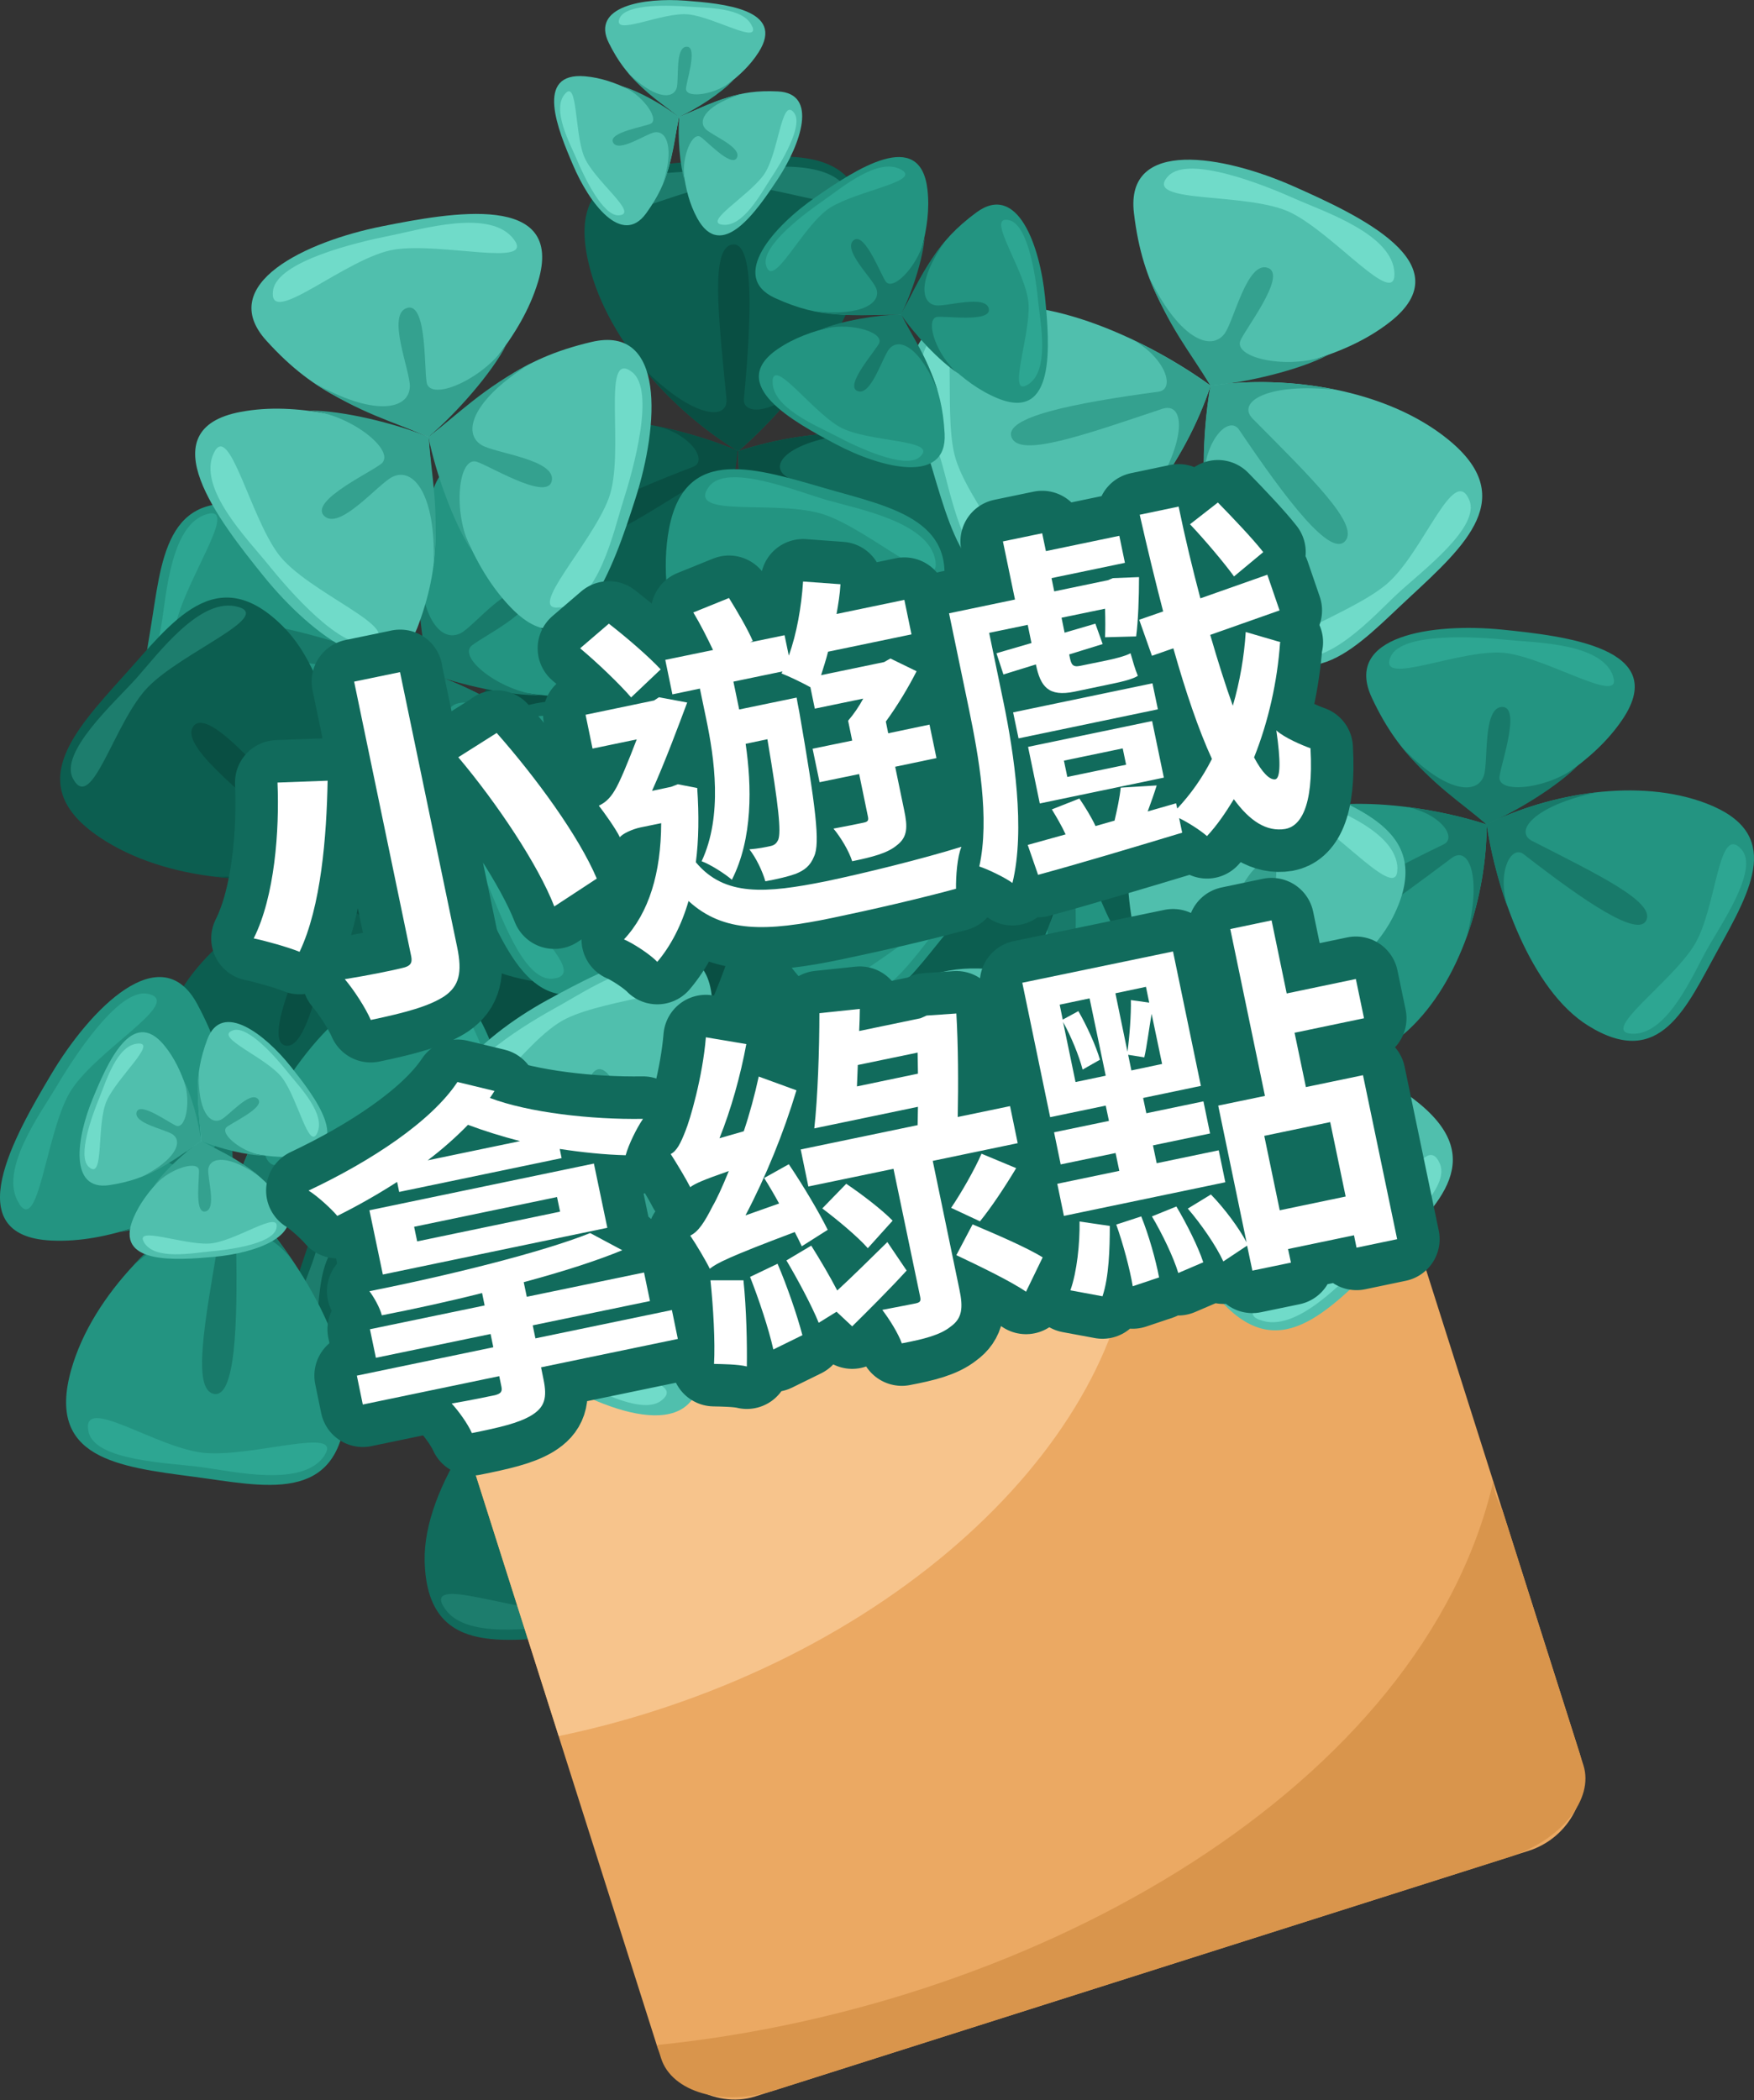 <?xml version="1.0" encoding="UTF-8"?>
<svg id="_圖層_2" data-name="圖層 2" xmlns="http://www.w3.org/2000/svg" width="103.22" height="123.59" viewBox="0 0 103.22 123.59">
  <rect x="0" y="0" width="103.22" height="123.59" fill="#333333" stroke="none"/>
  <g id="_圖層_7" data-name="圖層 7">
    <g id="game_btn">
      <g>
        <path d="M63.82,103.39c14.34-4.56,20.84-24.63,14.47-44.69-6.37-20.06-23.27-32.71-37.61-28.15-14.34,4.56-20.84,24.63-14.47,44.69,6.37,20.06,23.27,32.71,37.61,28.15Z" style="fill: #094f43; fill-rule: evenodd; stroke-width: 0px;"/>
        <g>
          <g>
            <path d="M38.86,65.18c-.89,4.5-3.64,9.75-7.65,12.22-4.59,2.81-6.23-1.05-8.05-5.24-1.66-3.81-3.99-7.76,1.25-9.73,4.12-1.55,10.56.59,14.46,2.75Z" style="fill: #0c5e50; fill-rule: evenodd; stroke-width: 0px;"/>
            <path d="M33.77,62.98c2.21.81,3.08,2.66,2.07,2.93-4.89,1.28-8.92,2.62-8.29,3.75.63,1.13,4.18-.64,8.64-2.78,1.25-.6,1.75,1.54-.04,5.26,1.33-2.21,2.26-4.69,2.71-6.97-1.43-.79-3.21-1.59-5.09-2.19Z" style="fill: #094f43; fill-rule: evenodd; stroke-width: 0px;"/>
            <path d="M22.26,64.35c-1.53,1.74.57,5.47,1.34,7.23.77,1.76,2.08,5.95,3.84,5.82,2.34-.17-2.09-3.61-3.11-6.29-1.02-2.68-.72-8.3-2.07-6.76Z" style="fill: #1d7d6d; fill-rule: evenodd; stroke-width: 0px;"/>
          </g>
          <g>
            <path d="M38.86,65.18c-2.85-3.6-5.06-9.1-4.32-13.75.84-5.32,4.84-4.05,9.21-2.72,3.98,1.21,8.5,2,6.59,7.27-1.5,4.14-7.31,7.65-11.48,9.21Z" style="fill: #116b5c; fill-rule: evenodd; stroke-width: 0px;"/>
            <path d="M43.84,62.73c-2.05,1.15-4.03.62-3.57-.33,2.2-4.55,3.8-8.48,2.53-8.74-1.27-.26-2.22,3.59-3.5,8.37-.36,1.34-2.31.33-3.98-3.44.81,2.45,2.1,4.76,3.54,6.59,1.54-.57,3.29-1.41,4.97-2.45Z" style="fill: #094f43; fill-rule: evenodd; stroke-width: 0px;"/>
            <path d="M50.27,53.09c-.33-2.3-4.53-3.11-6.37-3.67-1.84-.56-5.87-2.28-6.92-.86-1.39,1.89,4.1.75,6.8,1.72,2.7.97,6.78,4.84,6.49,2.81Z" style="fill: #1d7d6d; fill-rule: evenodd; stroke-width: 0px;"/>
          </g>
          <g>
            <path d="M38.85,65.24c3.95-1.07,9.22-.95,12.78,1.28,4.06,2.55,1.62,5.39-1,8.5-2.39,2.83-4.62,6.25-8.26,2.85-2.86-2.68-3.7-8.66-3.51-12.63Z" style="fill: #0c5e50; fill-rule: evenodd; stroke-width: 0px;"/>
            <path d="M39.11,70.17c-.22-2.08.91-3.51,1.52-2.81,2.95,3.39,5.61,6.08,6.27,5.13.66-.95-2.16-3.08-5.63-5.79-.97-.76.54-2,4.21-2.05-2.29-.19-4.63.05-6.64.59-.07,1.46,0,3.19.26,4.93Z" style="fill: #094f43; fill-rule: evenodd; stroke-width: 0px;"/>
            <path d="M44.75,78.82c2,.53,4.14-2.62,5.24-3.92,1.1-1.31,3.92-4.01,3.13-5.36-1.06-1.8-2.05,3.09-3.79,4.96-1.74,1.87-6.34,3.85-4.58,4.33Z" style="fill: #1d7d6d; fill-rule: evenodd; stroke-width: 0px;"/>
          </g>
        </g>
        <g>
          <g>
            <path d="M62.54,46.25c-3.57,2.09-8.74,3.38-12.81,2.14-4.64-1.41-3.01-4.83-1.28-8.56,1.58-3.4,2.85-7.33,7.3-4.97,3.5,1.85,5.91,7.47,6.78,11.39Z" style="fill: #239481; fill-rule: evenodd; stroke-width: 0px;"/>
            <path d="M60.98,41.51c.77,1.97.05,3.67-.74,3.14-3.78-2.53-7.09-4.45-7.48-3.34-.39,1.1,2.93,2.43,7.03,4.16,1.15.49,0,2.1-3.56,3.12,2.28-.42,4.51-1.28,6.32-2.34-.32-1.44-.85-3.11-1.56-4.74Z" style="fill: #187a6a; fill-rule: evenodd; stroke-width: 0px;"/>
            <path d="M53.18,34.57c-2.09,0-3.34,3.65-4.07,5.22-.73,1.57-2.76,4.96-1.63,6.06,1.51,1.47,1.18-3.56,2.38-5.85,1.2-2.29,5.16-5.45,3.32-5.44Z" style="fill: #2da692; fill-rule: evenodd; stroke-width: 0px;"/>
          </g>
          <path d="M62.54,46.25c.72-4.07.69-6.24,3.01-9.6,2.29-3.33,5.62.84,7.34,4.58,1.56,3.41,4.07,9.09-.96,8.78-3.12-.19-5.84-1.89-9.39-3.77Z" style="fill: #239481; fill-rule: evenodd; stroke-width: 0px;"/>
          <path d="M68.33,49.17c-2-.69-3.84-3.07-3.08-3.63.4-.29,4.3-.97,3.72-1.98-.59-1.01-3.21.94-4.05,1.11-1.22.25-2.01-1.5-.98-5.05-1.03,2.83-1.04,4.57-1.4,6.64,1.55,1.14,4.06,2.48,5.79,2.91Z" style="fill: #187a6a; fill-rule: evenodd; stroke-width: 0px;"/>
          <path d="M73.83,48.25c1.35-1.6-.61-4.91-1.33-6.48-.72-1.57-2.7-5.52-4.28-5.38-2.1.19,2.67,3.42,3.63,5.81.96,2.39.79,7.46,1.98,6.05Z" style="fill: #2da692; fill-rule: evenodd; stroke-width: 0px;"/>
          <g>
            <path d="M62.54,46.25c3.46,2.27,6.91,6.34,7.6,10.53.79,4.78-2.99,4.84-7.1,4.94-3.75.09-7.83.7-7.7-4.34.1-3.96,4.07-8.61,7.2-11.13Z" style="fill: #239481; fill-rule: evenodd; stroke-width: 0px;"/>
            <path d="M58.99,49.76c1.43-1.57,3.27-1.67,3.15-.73-.59,4.51-.84,8.33.32,8.19,1.16-.14.88-3.7.61-8.15-.07-1.25,1.88-.94,4.38,1.81-1.39-1.86-3.14-3.47-4.9-4.63-1.15.93-2.41,2.14-3.56,3.51Z" style="fill: #187a6a; fill-rule: evenodd; stroke-width: 0px;"/>
            <path d="M56.22,59.83c.94,1.87,4.76,1.37,6.48,1.33,1.73-.04,5.67.28,6.16-1.23.65-2.01-3.72.52-6.3.46-2.58-.06-7.17-2.21-6.34-.56Z" style="fill: #2da692; fill-rule: evenodd; stroke-width: 0px;"/>
          </g>
        </g>
        <g>
          <g>
            <path d="M32.35,79.12c-.81-4.52-.15-10.41,2.7-14.16,3.26-4.29,6.19-1.27,9.4,1.97,2.93,2.95,6.53,5.79,2.37,9.52-3.28,2.93-10.06,3.28-14.47,2.68Z" style="fill: #0c5e50; fill-rule: evenodd; stroke-width: 0px;"/>
            <path d="M37.89,79.32c-2.35.04-3.84-1.37-2.99-1.98,4.09-2.97,7.36-5.67,6.36-6.5-1-.83-3.66,2.12-7.04,5.72-.95,1.01-2.19-.8-1.87-4.91-.44,2.54-.41,5.19,0,7.48,1.62.22,3.57.31,5.54.2Z" style="fill: #094f43; fill-rule: evenodd; stroke-width: 0px;"/>
            <path d="M48.12,73.87c.8-2.18-2.52-4.89-3.87-6.25-1.35-1.36-4.1-4.79-5.69-4.03-2.12,1,3.26,2.6,5.17,4.73,1.92,2.13,3.68,7.47,4.38,5.55Z" style="fill: #1d7d6d; fill-rule: evenodd; stroke-width: 0px;"/>
          </g>
          <g>
            <path d="M32.35,79.12c3.96,2.32,8.01,6.64,9.02,11.25,1.15,5.26-3.05,5.53-7.6,5.88-4.15.31-8.64,1.21-8.78-4.38-.1-4.4,4.04-9.78,7.36-12.75Z" style="fill: #116b5c; fill-rule: evenodd; stroke-width: 0px;"/>
            <path d="M28.6,83.2c1.49-1.82,3.53-2.03,3.45-.99-.4,5.04-.47,9.28.81,9.06,1.28-.22.77-4.16.22-9.07-.15-1.38,2.03-1.15,4.95,1.76-1.65-1.98-3.68-3.68-5.69-4.86-1.22,1.09-2.56,2.51-3.75,4.09Z" style="fill: #094f43; fill-rule: evenodd; stroke-width: 0px;"/>
            <path d="M26.09,94.52c1.14,2.02,5.35,1.26,7.26,1.11,1.91-.14,6.3,0,6.76-1.71.61-2.26-4.09.79-6.96.86-2.86.08-8.07-2.05-7.07-.27Z" style="fill: #1d7d6d; fill-rule: evenodd; stroke-width: 0px;"/>
          </g>
          <g>
            <path d="M32.34,79.06c-3.29,2.43-8.25,4.23-12.37,3.44-4.71-.9-3.46-4.43-2.15-8.28,1.2-3.51,2.04-7.5,6.66-5.65,3.64,1.46,6.59,6.73,7.85,10.49Z" style="fill: #0c5e50; fill-rule: evenodd; stroke-width: 0px;"/>
            <path d="M30.3,74.56c.96,1.86.43,3.6-.4,3.17-3.98-2.09-7.43-3.64-7.7-2.51-.27,1.12,3.13,2.08,7.34,3.36,1.18.36.23,2.06-3.18,3.44,2.2-.65,4.3-1.72,5.97-2.96-.47-1.38-1.16-2.97-2.03-4.5Z" style="fill: #094f43; fill-rule: evenodd; stroke-width: 0px;"/>
            <path d="M21.91,68.54c-2.05.23-2.91,3.94-3.46,5.56-.55,1.62-2.2,5.16-.97,6.13,1.64,1.29.79-3.63,1.73-6,.94-2.37,4.51-5.89,2.7-5.69Z" style="fill: #1d7d6d; fill-rule: evenodd; stroke-width: 0px;"/>
          </g>
        </g>
        <g>
          <g>
            <path d="M51.37,67.64c-1.29,3.93-4.33,8.31-8.2,10.07-4.41,2.01-5.45-1.63-6.61-5.58-1.06-3.59-2.71-7.38,2.19-8.56,3.85-.93,9.37,1.7,12.62,4.07Z" style="fill: #239481; fill-rule: evenodd; stroke-width: 0px;"/>
            <path d="M47.06,65.11c1.88.97,2.46,2.72,1.52,2.85-4.51.6-8.26,1.35-7.82,2.43.44,1.08,3.8-.11,8.03-1.52,1.18-.4,1.39,1.57-.61,4.7,1.44-1.83,2.54-3.94,3.2-5.93-1.19-.87-2.7-1.77-4.31-2.53Z" style="fill: #187a6a; fill-rule: evenodd; stroke-width: 0px;"/>
            <path d="M36.62,65.05c-1.56,1.39-.09,4.95.4,6.61.49,1.66,1.2,5.55,2.79,5.63,2.11.11-1.47-3.46-2.08-5.96-.61-2.51.28-7.5-1.1-6.27Z" style="fill: #2da692; fill-rule: evenodd; stroke-width: 0px;"/>
          </g>
          <path d="M51.37,67.64c-2.15-3.53-3.6-5.14-4.09-9.19-.48-4.02,4.78-3.08,8.54-1.41,3.42,1.53,9.06,4.13,5.08,7.22-2.47,1.92-5.63,2.44-9.54,3.37Z" style="fill: #239481; fill-rule: evenodd; stroke-width: 0px;"/>
          <path d="M57.64,66c-1.96.8-4.91.23-4.71-.69.11-.48,2.59-3.57,1.48-3.95-1.11-.37-1.79,2.83-2.3,3.51-.76.99-2.5.2-4.07-3.15,1.1,2.8,2.24,4.12,3.33,5.91,1.92-.17,4.69-.82,6.27-1.64Z" style="fill: #187a6a; fill-rule: evenodd; stroke-width: 0px;"/>
          <path d="M61.16,61.68c-.04-2.09-3.7-3.28-5.28-3.99-1.58-.7-5.68-2.36-6.77-1.21-1.45,1.53,4.26.8,6.56,1.97,2.3,1.16,5.52,5.08,5.49,3.23Z" style="fill: #2da692; fill-rule: evenodd; stroke-width: 0px;"/>
          <g>
            <path d="M51.37,67.64c4.09-.58,9.37.19,12.66,2.88,3.76,3.06.95,5.61-2.07,8.4-2.75,2.55-5.41,5.7-8.64,1.83-2.54-3.04-2.63-9.15-1.95-13.11Z" style="fill: #239481; fill-rule: evenodd; stroke-width: 0px;"/>
            <path d="M51.02,72.62c.04-2.12,1.35-3.41,1.88-2.63,2.54,3.77,4.87,6.8,5.65,5.93.78-.87-1.79-3.36-4.93-6.52-.88-.89.79-1.95,4.48-1.53-2.27-.48-4.66-.53-6.73-.23-.25,1.46-.39,3.2-.35,4.98Z" style="fill: #187a6a; fill-rule: evenodd; stroke-width: 0px;"/>
            <path d="M55.6,82c1.94.78,4.48-2.11,5.75-3.29,1.27-1.17,4.44-3.54,3.81-4.99-.84-1.94-2.45,2.85-4.42,4.51s-6.84,3.08-5.13,3.77Z" style="fill: #2da692; fill-rule: evenodd; stroke-width: 0px;"/>
          </g>
        </g>
        <g>
          <g>
            <path d="M25.12,39.57c-3.06,3.16-8.01,5.95-12.52,5.84-5.16-.13-4.46-4.09-3.74-8.41.65-3.93.83-8.32,6.07-7.18,4.12.9,8.18,5.98,10.19,9.75Z" style="fill: #239481; fill-rule: evenodd; stroke-width: 0px;"/>
            <path d="M22.16,35.15c1.35,1.8,1.09,3.75.13,3.43-4.6-1.52-8.53-2.54-8.62-1.3-.08,1.24,3.69,1.66,8.39,2.27,1.32.17.61,2.15-2.77,4.21,2.22-1.08,4.26-2.59,5.81-4.19-.74-1.39-1.76-2.95-2.95-4.42Z" style="fill: #187a6a; fill-rule: evenodd; stroke-width: 0px;"/>
            <path d="M12.19,30.25c-2.14.6-2.39,4.7-2.69,6.51-.3,1.81-1.42,5.87.06,6.68,1.97,1.08.2-3.99.78-6.67.58-2.68,3.75-7.05,1.85-6.52Z" style="fill: #2da692; fill-rule: evenodd; stroke-width: 0px;"/>
          </g>
          <path d="M25.12,39.57c-.42-4.38-1.06-6.6.35-10.7,1.4-4.07,6.01-.73,8.83,2.61,2.57,3.05,6.76,8.16,1.52,9.28-3.25.69-6.52-.28-10.7-1.19Z" style="fill: #239481; fill-rule: evenodd; stroke-width: 0px;"/>
          <path d="M31.88,40.91c-2.25-.14-4.81-2.06-4.19-2.85.32-.41,4.14-2.22,3.25-3.09-.89-.87-3.03,1.88-3.83,2.29-1.19.6-2.49-.97-2.44-4.9-.25,3.19.24,4.98.45,7.21,1.92.73,4.87,1.39,6.76,1.34Z" style="fill: #187a6a; fill-rule: evenodd; stroke-width: 0px;"/>
          <path d="M37.26,38.41c.93-2.02-2.02-4.86-3.21-6.27-1.18-1.41-4.34-4.9-5.92-4.3-2.1.79,3.71,2.75,5.37,4.93,1.67,2.18,2.93,7.43,3.75,5.64Z" style="fill: #2da692; fill-rule: evenodd; stroke-width: 0px;"/>
          <g>
            <path d="M25.12,39.57c4.19,1.34,8.88,4.54,10.79,8.63,2.17,4.68-1.69,5.81-5.88,7.09-3.81,1.16-7.83,2.95-9.12-2.26-1.02-4.09,1.73-9.99,4.21-13.46Z" style="fill: #239481; fill-rule: evenodd; stroke-width: 0px;"/>
            <path d="M22.47,44.17c1.02-2.01,2.88-2.64,3.02-1.64.68,4.79,1.51,8.78,2.66,8.3,1.15-.48-.15-4.05-1.69-8.53-.43-1.26,1.66-1.5,5,.61-1.96-1.51-4.21-2.67-6.34-3.35-.91,1.28-1.86,2.88-2.65,4.61Z" style="fill: #187a6a; fill-rule: evenodd; stroke-width: 0px;"/>
            <path d="M22.5,55.28c1.49,1.65,5.27.05,7.03-.48,1.76-.54,5.89-1.33,5.96-3.01.1-2.24-3.66,1.59-6.33,2.26-2.66.67-7.98-.23-6.66,1.23Z" style="fill: #2da692; fill-rule: evenodd; stroke-width: 0px;"/>
          </g>
        </g>
        <g>
          <g>
            <path d="M43.44,26.55c-3.93-2.37-7.92-6.75-8.87-11.37-1.08-5.27,3.12-5.49,7.68-5.77,4.15-.26,8.66-1.1,8.72,4.5.05,4.4-4.17,9.72-7.53,12.65Z" style="fill: #0c5e50; fill-rule: evenodd; stroke-width: 0px;"/>
            <path d="M47.24,22.52c-1.52,1.8-3.56,1.99-3.46.94.47-5.03.59-9.27-.69-9.07-1.28.2-.82,4.14-.34,9.06.13,1.38-2.05,1.12-4.93-1.83,1.62,2.01,3.63,3.73,5.62,4.93,1.24-1.08,2.59-2.48,3.8-4.04Z" style="fill: #094f43; fill-rule: evenodd; stroke-width: 0px;"/>
            <path d="M49.9,11.23c-1.12-2.04-5.33-1.33-7.25-1.21-1.92.12-6.3-.08-6.78,1.62-.64,2.25,4.1-.73,6.97-.77,2.86-.04,8.05,2.16,7.06.36Z" style="fill: #1d7d6d; fill-rule: evenodd; stroke-width: 0px;"/>
          </g>
          <g>
            <path d="M43.44,26.55c4.36-1.45,10.28-1.64,14.4.64,4.71,2.6,2.15,5.94-.59,9.59-2.5,3.33-4.79,7.3-9.08,3.71-3.38-2.82-4.69-9.48-4.73-13.94Z" style="fill: #116b5c; fill-rule: evenodd; stroke-width: 0px;"/>
            <path d="M44.04,32.06c-.38-2.32.8-4,1.53-3.24,3.52,3.62,6.67,6.47,7.35,5.36.68-1.11-2.62-3.32-6.67-6.15-1.14-.79.48-2.28,4.59-2.56-2.58-.07-5.19.34-7.4,1.08.02,1.64.2,3.58.6,5.51Z" style="fill: #094f43; fill-rule: evenodd; stroke-width: 0px;"/>
            <path d="M50.9,41.41c2.27.47,4.47-3.19,5.63-4.73,1.15-1.53,4.15-4.74,3.17-6.21-1.3-1.95-2.11,3.6-3.94,5.8-1.83,2.2-6.87,4.72-4.86,5.14Z" style="fill: #1d7d6d; fill-rule: evenodd; stroke-width: 0px;"/>
          </g>
          <g>
            <path d="M43.39,26.52c-.34,4.07-2.26,8.99-5.57,11.57-3.78,2.94-5.61-.32-7.64-3.85-1.85-3.21-4.3-6.48.15-8.73,3.49-1.77,9.4-.52,13.07,1.01Z" style="fill: #0c5e50; fill-rule: evenodd; stroke-width: 0px;"/>
            <path d="M38.67,25.08c2.03.5,2.99,2.05,2.12,2.39-4.2,1.61-7.63,3.19-6.96,4.14.67.94,3.63-.98,7.37-3.31,1.05-.65,1.7,1.19.49,4.66.96-2.09,1.54-4.37,1.71-6.44-1.35-.56-3-1.09-4.72-1.44Z" style="fill: #094f43; fill-rule: evenodd; stroke-width: 0px;"/>
            <path d="M28.61,27.42c-1.18,1.69,1.05,4.78,1.9,6.26.85,1.48,2.43,5.06,3.97,4.77,2.05-.38-2.2-2.99-3.37-5.26-1.16-2.27-1.45-7.28-2.5-5.78Z" style="fill: #1d7d6d; fill-rule: evenodd; stroke-width: 0px;"/>
          </g>
        </g>
        <g>
          <g>
            <path d="M63.12,46.93c0,4.59-1.7,10.27-5.17,13.46-3.96,3.64-6.31.16-8.91-3.6-2.36-3.42-5.41-6.85-.64-9.79,3.75-2.31,10.48-1.45,14.72-.07Z" style="fill: #0c5e50; fill-rule: evenodd; stroke-width: 0px;"/>
            <path d="M57.7,45.76c2.32.37,3.54,2.02,2.59,2.48-4.55,2.2-8.25,4.28-7.41,5.27.84.99,3.97-1.43,7.94-4.38,1.11-.83,2.01,1.17.97,5.17.88-2.42,1.32-5.03,1.32-7.36-1.56-.5-3.46-.94-5.42-1.17Z" style="fill: #094f43; fill-rule: evenodd; stroke-width: 0px;"/>
            <path d="M46.66,49.31c-1.17,2.01,1.61,5.25,2.7,6.83,1.09,1.58,3.19,5.44,4.88,4.97,2.26-.61-2.74-3.14-4.25-5.57-1.51-2.43-2.3-8.01-3.33-6.24Z" style="fill: #1d7d6d; fill-rule: evenodd; stroke-width: 0px;"/>
          </g>
          <g>
            <path d="M63.12,46.93c-3.49-2.99-6.71-7.96-6.88-12.67-.2-5.38,3.98-4.91,8.52-4.44,4.14.43,8.72.34,7.86,5.86-.68,4.35-5.7,8.91-9.5,11.24Z" style="fill: #116b5c; fill-rule: evenodd; stroke-width: 0px;"/>
            <path d="M67.53,43.57c-1.79,1.52-3.84,1.38-3.57.36,1.28-4.89,2.1-9.05.8-9.06-1.3,0-1.49,3.95-1.82,8.88-.09,1.38-2.2.77-4.56-2.61,1.27,2.24,2.97,4.27,4.74,5.79,1.4-.86,2.96-2.02,4.41-3.36Z" style="fill: #094f43; fill-rule: evenodd; stroke-width: 0px;"/>
            <path d="M72,32.88c-.77-2.19-5.04-2.18-6.95-2.38-1.91-.2-6.2-1.11-6.95.49-1,2.12,4.17-.05,7,.38,2.83.43,7.58,3.45,6.91,1.51Z" style="fill: #1d7d6d; fill-rule: evenodd; stroke-width: 0px;"/>
          </g>
          <g>
            <path d="M63.12,46.99c3.67-1.81,8.87-2.7,12.78-1.19,4.47,1.72,2.62,4.98.65,8.53-1.8,3.24-3.33,7.02-7.56,4.38-3.32-2.08-5.29-7.79-5.87-11.72Z" style="fill: #0c5e50; fill-rule: evenodd; stroke-width: 0px;"/>
            <path d="M64.32,51.78c-.62-2,.22-3.62.96-3.05,3.55,2.76,6.67,4.89,7.14,3.83.46-1.06-2.72-2.61-6.63-4.61-1.1-.56.14-2.07,3.74-2.82-2.28.25-4.54.93-6.4,1.85.21,1.44.62,3.13,1.2,4.79Z" style="fill: #094f43; fill-rule: evenodd; stroke-width: 0px;"/>
            <path d="M71.51,59.19c2.06.14,3.56-3.36,4.39-4.86.83-1.49,3.08-4.69,2.04-5.86-1.38-1.56-1.42,3.43-2.77,5.6-1.35,2.17-5.48,5-3.66,5.12Z" style="fill: #1d7d6d; fill-rule: evenodd; stroke-width: 0px;"/>
          </g>
        </g>
        <g>
          <rect x="31.88" y="72.01" width="56.96" height="45.19" rx="4.6" ry="4.6" transform="translate(-25.81 22.71) rotate(-17.62)" style="fill: #eba963; stroke-width: 0px;"/>
          <path d="M66.5,68.95c1.96,12.2-10.01,26.01-28.09,31.76-1.85.59-3.7,1.07-5.53,1.45l-5.34-16.81c-.64-2.01,1.33-4.44,4.37-5.41l34.59-10.99Z" style="fill: #f7c48c; fill-rule: evenodd; stroke-width: 0px;"/>
          <path d="M87.88,87.17c.03.55.21,1.1.52,1.65l4.78,15.05c.64,2.01-1.33,4.44-4.37,5.41l-43.23,13.73c-3.04.97-6.05.11-6.68-1.9l-.24-.77c22.48-2.28,45.07-15.29,49.22-33.18Z" style="fill: #d9954c; fill-rule: evenodd; stroke-width: 0px;"/>
        </g>
        <g>
          <g>
            <path d="M87.49,48.51c0,4.14-1.51,9.25-4.64,12.13-3.56,3.29-5.69.15-8.03-3.23-2.13-3.08-4.88-6.16-.59-8.81,3.37-2.08,9.43-1.32,13.26-.08Z" style="fill: #239481; fill-rule: evenodd; stroke-width: 0px;"/>
            <path d="M82.61,47.46c2.09.33,3.19,1.82,2.34,2.23-4.1,1.98-7.42,3.86-6.67,4.76.75.89,3.58-1.3,7.15-3.96,1-.75,1.81,1.06.88,4.65.79-2.18,1.18-4.53,1.18-6.63-1.41-.45-3.11-.84-4.88-1.05Z" style="fill: #187a6a; fill-rule: evenodd; stroke-width: 0px;"/>
            <path d="M72.67,50.67c-1.05,1.81,1.46,4.73,2.44,6.15.98,1.42,2.88,4.89,4.41,4.47,2.03-.56-2.47-2.82-3.84-5.01-1.36-2.19-2.08-7.21-3.01-5.61Z" style="fill: #2da692; fill-rule: evenodd; stroke-width: 0px;"/>
          </g>
          <path d="M87.49,48.51c-3.15-2.68-5.03-3.76-6.76-7.45-1.71-3.66,3.58-4.42,7.67-4.01,3.73.38,9.9,1.09,7.09,5.27-1.74,2.59-4.58,4.08-8,6.19Z" style="fill: #239481; fill-rule: evenodd; stroke-width: 0px;"/>
          <path d="M92.93,44.99c-1.61,1.37-4.59,1.76-4.69.82-.05-.49,1.34-4.2.17-4.21-1.17,0-.81,3.25-1.09,4.05-.41,1.18-2.31.97-4.85-1.71,1.92,2.32,3.42,3.21,5.01,4.57,1.77-.76,4.2-2.25,5.44-3.52Z" style="fill: #187a6a; fill-rule: evenodd; stroke-width: 0px;"/>
          <path d="M94.93,39.79c-.69-1.97-4.55-1.96-6.27-2.14-1.72-.17-6.13-.47-6.81.97-.9,1.91,4.3-.57,6.85-.18,2.55.38,6.84,3.1,6.22,1.35Z" style="fill: #2da692; fill-rule: evenodd; stroke-width: 0px;"/>
          <g>
            <path d="M87.49,48.51c3.71-1.84,8.96-2.75,12.93-1.23,4.53,1.74,2.66,5.03.67,8.63-1.82,3.28-3.36,7.11-7.64,4.44-3.36-2.1-5.36-7.87-5.96-11.84Z" style="fill: #239481; fill-rule: evenodd; stroke-width: 0px;"/>
            <path d="M88.71,53.35c-.63-2.02.21-3.66.96-3.08,3.59,2.79,6.76,4.94,7.22,3.87.47-1.07-2.75-2.63-6.72-4.65-1.11-.57.14-2.09,3.78-2.86-2.31.26-4.59.95-6.47,1.88.22,1.46.63,3.17,1.22,4.84Z" style="fill: #187a6a; fill-rule: evenodd; stroke-width: 0px;"/>
            <path d="M96,60.83c2.09.14,3.59-3.41,4.43-4.92.84-1.51,3.11-4.75,2.05-5.93-1.4-1.58-1.43,3.47-2.79,5.66-1.36,2.19-5.54,5.06-3.69,5.19Z" style="fill: #2da692; fill-rule: evenodd; stroke-width: 0px;"/>
          </g>
        </g>
        <g>
          <g>
            <path d="M69.43,61.71c-1.44,4.36-4.81,9.23-9.1,11.18-4.9,2.23-6.05-1.81-7.34-6.19-1.18-3.99-3.01-8.2,2.44-9.5,4.28-1.03,10.41,1.89,14.01,4.51Z" style="fill: #50bfad; fill-rule: evenodd; stroke-width: 0px;"/>
            <path d="M64.64,58.91c2.09,1.08,2.73,3.02,1.69,3.16-5.01.67-9.17,1.5-8.68,2.7.49,1.2,4.22-.13,8.91-1.69,1.31-.44,1.55,1.74-.68,5.21,1.59-2.03,2.82-4.37,3.55-6.58-1.33-.97-2.99-1.97-4.78-2.8Z" style="fill: #34a18f; fill-rule: evenodd; stroke-width: 0px;"/>
            <path d="M53.05,58.84c-1.74,1.54-.1,5.5.44,7.34.54,1.84,1.33,6.16,3.09,6.25,2.34.12-1.63-3.84-2.31-6.62-.68-2.78.31-8.33-1.23-6.96Z" style="fill: #70dbc9; fill-rule: evenodd; stroke-width: 0px;"/>
          </g>
          <g>
            <path d="M69.43,61.71c-2.38-3.92-3.9-9.65-2.6-14.18,1.49-5.17,5.31-3.42,9.48-1.56,3.8,1.69,8.18,3.03,5.65,8.02-2,3.92-8.19,6.69-12.53,7.73Z" style="fill: #50bfad; fill-rule: evenodd; stroke-width: 0px;"/>
            <path d="M74.66,59.89c-2.18.89-4.07.11-3.5-.77,2.74-4.24,4.82-7.95,3.58-8.36-1.23-.41-2.65,3.29-4.5,7.88-.52,1.29-2.33.04-3.52-3.9.51,2.53,1.49,4.98,2.7,6.97,1.59-.38,3.44-1,5.24-1.82Z" style="fill: #34a18f; fill-rule: evenodd; stroke-width: 0px;"/>
            <path d="M82.24,51.12c-.05-2.32-4.11-3.65-5.87-4.43-1.75-.78-5.55-2.98-6.76-1.7-1.61,1.7,3.98,1.25,6.53,2.54,2.56,1.29,6.13,5.64,6.09,3.59Z" style="fill: #70dbc9; fill-rule: evenodd; stroke-width: 0px;"/>
          </g>
          <g>
            <path d="M69.43,61.71c4.55-.65,10.41.21,14.06,3.2,4.17,3.4,1.06,6.23-2.29,9.33-3.05,2.83-6.01,6.33-9.6,2.03-2.82-3.38-2.92-10.16-2.17-14.56Z" style="fill: #50bfad; fill-rule: evenodd; stroke-width: 0px;"/>
            <path d="M69.03,67.24c.04-2.35,1.5-3.79,2.09-2.92,2.82,4.19,5.41,7.56,6.27,6.58.86-.97-1.99-3.73-5.47-7.24-.98-.98.88-2.16,4.97-1.7-2.52-.53-5.17-.59-7.48-.26-.28,1.62-.44,3.56-.39,5.53Z" style="fill: #34a18f; fill-rule: evenodd; stroke-width: 0px;"/>
            <path d="M74.12,77.66c2.15.87,4.97-2.35,6.38-3.65,1.41-1.3,4.93-3.93,4.23-5.54-.93-2.15-2.72,3.16-4.91,5.01-2.19,1.84-7.6,3.42-5.7,4.19Z" style="fill: #70dbc9; fill-rule: evenodd; stroke-width: 0px;"/>
          </g>
        </g>
        <g>
          <g>
            <path d="M71.24,22.69c-1.43,4.34-4.78,9.18-9.05,11.12-4.87,2.22-6.02-1.8-7.31-6.16-1.17-3.97-2.99-8.15,2.42-9.45,4.26-1.02,10.35,1.88,13.94,4.49Z" style="fill: #50bfad; fill-rule: evenodd; stroke-width: 0px;"/>
            <path d="M66.49,19.9c2.08,1.07,2.72,3.01,1.68,3.15-4.98.67-9.12,1.49-8.64,2.69.48,1.2,4.2-.12,8.86-1.68,1.31-.44,1.54,1.73-.68,5.19,1.59-2.02,2.81-4.35,3.53-6.55-1.32-.96-2.98-1.96-4.76-2.79Z" style="fill: #34a18f; fill-rule: evenodd; stroke-width: 0px;"/>
            <path d="M54.95,19.83c-1.73,1.53-.1,5.47.44,7.3.54,1.83,1.33,6.12,3.08,6.21,2.33.12-1.62-3.82-2.3-6.59-.67-2.77.31-8.28-1.22-6.93Z" style="fill: #70dbc9; fill-rule: evenodd; stroke-width: 0px;"/>
          </g>
          <path d="M71.24,22.69c-2.37-3.9-3.98-5.68-4.51-10.15-.53-4.44,5.28-3.41,9.43-1.56,3.78,1.68,10.01,4.56,5.62,7.98-2.73,2.12-6.22,2.7-10.53,3.73Z" style="fill: #50bfad; fill-rule: evenodd; stroke-width: 0px;"/>
          <path d="M78.17,20.88c-2.17.88-5.42.26-5.2-.76.12-.53,2.86-3.95,1.63-4.36-1.22-.41-1.98,3.13-2.54,3.88-.84,1.1-2.76.22-4.5-3.47,1.22,3.1,2.48,4.55,3.68,6.53,2.12-.19,5.18-.91,6.92-1.81Z" style="fill: #34a18f; fill-rule: evenodd; stroke-width: 0px;"/>
          <path d="M82.06,16.11c-.05-2.31-4.09-3.63-5.84-4.41-1.74-.78-6.27-2.61-7.47-1.34-1.6,1.69,4.71.89,7.25,2.17,2.54,1.28,6.1,5.61,6.06,3.57Z" style="fill: #70dbc9; fill-rule: evenodd; stroke-width: 0px;"/>
          <g>
            <path d="M71.24,22.69c4.52-.65,10.35.21,13.99,3.18,4.15,3.38,1.05,6.19-2.28,9.28-3.04,2.81-5.98,6.3-9.55,2.02-2.8-3.36-2.91-10.11-2.16-14.48Z" style="fill: #50bfad; fill-rule: evenodd; stroke-width: 0px;"/>
            <path d="M70.85,28.19c.04-2.34,1.49-3.77,2.07-2.9,2.81,4.17,5.38,7.52,6.24,6.55.86-.96-1.98-3.71-5.44-7.2-.97-.98.87-2.15,4.95-1.69-2.51-.53-5.14-.59-7.44-.26-.28,1.61-.44,3.54-.39,5.5Z" style="fill: #34a18f; fill-rule: evenodd; stroke-width: 0px;"/>
            <path d="M75.91,38.55c2.14.87,4.95-2.33,6.35-3.63,1.4-1.3,4.9-3.91,4.2-5.51-.93-2.14-2.7,3.15-4.88,4.98-2.18,1.83-7.56,3.4-5.67,4.17Z" style="fill: #70dbc9; fill-rule: evenodd; stroke-width: 0px;"/>
          </g>
        </g>
        <g>
          <g>
            <path d="M20.14,51.18c-4.47,1.06-10.38.72-14.29-1.92-4.46-3.01-1.62-6.11,1.44-9.5,2.79-3.09,5.42-6.85,9.37-2.89,3.11,3.11,3.83,9.86,3.47,14.3Z" style="fill: #0c5e50; fill-rule: evenodd; stroke-width: 0px;"/>
            <path d="M20.03,45.64c.17,2.35-1.15,3.91-1.81,3.09-3.19-3.92-6.07-7.04-6.84-5.99-.77,1.04,2.31,3.53,6.1,6.71,1.06.89-.68,2.23-4.8,2.14,2.56.3,5.2.12,7.47-.41.13-1.63.12-3.58-.11-5.54Z" style="fill: #094f43; fill-rule: evenodd; stroke-width: 0px;"/>
            <path d="M14.03,35.72c-2.22-.67-4.74,2.78-6.02,4.21-1.29,1.43-4.55,4.36-3.71,5.9,1.12,2.06,2.42-3.39,4.44-5.43,2.02-2.03,7.26-4.09,5.3-4.68Z" style="fill: #1d7d6d; fill-rule: evenodd; stroke-width: 0px;"/>
          </g>
          <g>
            <path d="M20.14,51.18c2.1-4.08,6.19-8.37,10.73-9.63,5.19-1.44,5.69,2.73,6.29,7.26.54,4.12,1.69,8.56-3.89,9.01-4.39.35-9.98-3.49-13.13-6.64Z" style="fill: #116b5c; fill-rule: evenodd; stroke-width: 0px;"/>
            <path d="M24.43,54.69c-1.9-1.39-2.23-3.41-1.18-3.39,5.05.12,9.29-.05,9-1.31-.29-1.26-4.19-.53-9.07.28-1.37.23-1.26-1.96,1.49-5.04-1.89,1.75-3.47,3.88-4.53,5.95,1.16,1.16,2.65,2.41,4.29,3.52Z" style="fill: #094f43; fill-rule: evenodd; stroke-width: 0px;"/>
            <path d="M35.87,56.57c1.95-1.25.96-5.41.71-7.32-.25-1.9-.36-6.29-2.08-6.65-2.29-.48,1.01,4.04,1.25,6.9.24,2.85-1.6,8.18.12,7.07Z" style="fill: #1d7d6d; fill-rule: evenodd; stroke-width: 0px;"/>
          </g>
          <g>
            <path d="M20.08,51.19c2.61,3.15,4.68,8,4.12,12.16-.64,4.75-4.23,3.7-8.15,2.6-3.57-1-7.6-1.62-6.01-6.34,1.25-3.71,6.35-6.95,10.04-8.42Z" style="fill: #0c5e50; fill-rule: evenodd; stroke-width: 0px;"/>
            <path d="M15.7,53.47c1.8-1.06,3.57-.63,3.19.23-1.87,4.09-3.22,7.62-2.08,7.83,1.14.2,1.91-3.24,2.95-7.52.29-1.2,2.05-.34,3.61,2.99-.77-2.16-1.96-4.2-3.28-5.8-1.36.54-2.9,1.32-4.38,2.28Z" style="fill: #094f43; fill-rule: evenodd; stroke-width: 0px;"/>
            <path d="M10.15,62.18c.34,2.04,4.09,2.68,5.74,3.14,1.64.46,5.27,1.91,6.18.63,1.2-1.71-3.67-.59-6.08-1.4-2.42-.81-6.13-4.18-5.83-2.38Z" style="fill: #1d7d6d; fill-rule: evenodd; stroke-width: 0px;"/>
          </g>
        </g>
        <g>
          <g>
            <path d="M13.77,69.97c3.67,2.72,9.21,4.74,13.81,3.86,5.26-1,3.87-4.95,2.41-9.25-1.33-3.92-2.26-8.38-7.43-6.32-4.07,1.62-7.37,7.51-8.79,11.71Z" style="fill: #239481; fill-rule: evenodd; stroke-width: 0px;"/>
            <path d="M16.05,64.95c-1.08,2.08-.48,4.02.44,3.54,4.45-2.33,8.31-4.05,8.61-2.79.3,1.26-3.5,2.32-8.21,3.74-1.32.4-.26,2.3,3.55,3.84-2.46-.73-4.8-1.93-6.66-3.31.52-1.55,1.3-3.32,2.28-5.02Z" style="fill: #187a6a; fill-rule: evenodd; stroke-width: 0px;"/>
            <path d="M25.43,58.24c2.29.26,3.24,4.41,3.85,6.21.62,1.81,2.45,5.77,1.07,6.85-1.83,1.44-.88-4.05-1.92-6.7-1.05-2.65-5.03-6.59-3-6.36Z" style="fill: #2da692; fill-rule: evenodd; stroke-width: 0px;"/>
          </g>
          <path d="M13.77,69.97c-.31-4.56-.03-6.93-2.17-10.9-2.13-3.93-6.28.26-8.6,4.17-2.12,3.56-5.54,9.5.02,9.76,3.45.16,6.63-1.39,10.75-3.03Z" style="fill: #239481; fill-rule: evenodd; stroke-width: 0px;"/>
          <path d="M7.07,72.49c2.28-.53,4.58-2.92,3.81-3.62-.4-.36-4.61-1.58-3.85-2.62.76-1.04,3.42,1.42,4.31,1.7,1.32.41,2.38-1.41,1.67-5.43.79,3.23.6,5.14.76,7.46-1.84,1.07-4.76,2.25-6.7,2.52Z" style="fill: #187a6a; fill-rule: evenodd; stroke-width: 0px;"/>
          <path d="M1.14,70.84c-1.29-1.91,1.25-5.32,2.22-6.96.97-1.64,3.62-5.75,5.33-5.4,2.28.46-3.33,3.44-4.67,5.96-1.34,2.52-1.75,8.1-2.89,6.41Z" style="fill: #2da692; fill-rule: evenodd; stroke-width: 0px;"/>
          <g>
            <path d="M13.77,69.97c-4.07,2.08-8.33,6.15-9.59,10.67-1.44,5.16,2.71,5.67,7.22,6.26,4.1.54,8.52,1.69,8.96-3.86.35-4.36-3.46-9.94-6.59-13.07Z" style="fill: #239481; fill-rule: evenodd; stroke-width: 0px;"/>
            <path d="M17.26,74.24c-1.38-1.89-3.39-2.22-3.37-1.17.11,5.02-.06,9.24-1.32,8.95-1.26-.29-.53-4.17.29-9.02.23-1.36-1.95-1.25-5.02,1.47,1.75-1.88,3.86-3.45,5.92-4.5,1.15,1.15,2.4,2.64,3.49,4.27Z" style="fill: #187a6a; fill-rule: evenodd; stroke-width: 0px;"/>
            <path d="M19.11,85.63c-1.25,1.94-5.39.95-7.28.7-1.89-.25-6.26-.36-6.62-2.08-.48-2.28,4.02,1.01,6.86,1.25,2.84.24,8.14-1.58,7.03.13Z" style="fill: #2da692; fill-rule: evenodd; stroke-width: 0px;"/>
          </g>
        </g>
        <g>
          <g>
            <path d="M43.79,45.24c-.83,4.51-3.52,9.8-7.51,12.31-4.55,2.87-6.24-.98-8.11-5.14-1.71-3.79-4.09-7.71,1.13-9.74,4.1-1.6,10.57.46,14.49,2.58Z" style="fill: #239481; fill-rule: evenodd; stroke-width: 0px;"/>
            <path d="M38.67,43.11c2.22.79,3.12,2.63,2.1,2.91-4.87,1.34-8.88,2.72-8.24,3.85.64,1.13,4.17-.7,8.6-2.88,1.24-.61,1.77,1.52.03,5.26,1.3-2.22,2.2-4.71,2.63-7-1.44-.78-3.23-1.55-5.12-2.13Z" style="fill: #187a6a; fill-rule: evenodd; stroke-width: 0px;"/>
            <path d="M27.17,44.61c-1.51,1.76.64,5.46,1.43,7.21.79,1.75,2.15,5.92,3.91,5.77,2.33-.2-2.13-3.58-3.18-6.25-1.05-2.67-.82-8.29-2.16-6.73Z" style="fill: #2da692; fill-rule: evenodd; stroke-width: 0px;"/>
          </g>
          <g>
            <path d="M43.79,45.24c-2.89-3.56-5.17-9.03-4.49-13.7.77-5.33,4.79-4.11,9.18-2.83,3.99,1.16,8.52,1.9,6.68,7.18-1.45,4.15-7.21,7.73-11.37,9.35Z" style="fill: #239481; fill-rule: evenodd; stroke-width: 0px;"/>
            <path d="M48.73,42.73c-2.04,1.18-4.02.66-3.57-.29,2.14-4.57,3.7-8.53,2.42-8.77-1.28-.24-2.18,3.62-3.39,8.41-.34,1.34-2.3.36-4.02-3.39.84,2.44,2.15,4.74,3.62,6.55,1.53-.59,3.27-1.45,4.94-2.51Z" style="fill: #187a6a; fill-rule: evenodd; stroke-width: 0px;"/>
            <path d="M55.05,33.01c-.36-2.29-4.57-3.06-6.41-3.59-1.84-.54-5.9-2.2-6.93-.77-1.36,1.9,4.11.7,6.82,1.64,2.71.93,6.84,4.76,6.52,2.73Z" style="fill: #2da692; fill-rule: evenodd; stroke-width: 0px;"/>
          </g>
          <g>
            <path d="M43.77,45.3c3.93-1.12,9.21-1.06,12.79,1.13,4.09,2.5,1.68,5.37-.9,8.51-2.35,2.86-4.54,6.31-8.22,2.95-2.89-2.64-3.8-8.62-3.67-12.58Z" style="fill: #239481; fill-rule: evenodd; stroke-width: 0px;"/>
            <path d="M44.1,50.23c-.25-2.08.87-3.52,1.49-2.83,2.99,3.36,5.68,6.01,6.33,5.05.64-.96-2.2-3.05-5.7-5.73-.98-.75.51-2.01,4.18-2.1-2.29-.16-4.63.1-6.63.67-.05,1.46.04,3.19.32,4.93Z" style="fill: #187a6a; fill-rule: evenodd; stroke-width: 0px;"/>
            <path d="M49.84,58.81c2,.51,4.1-2.67,5.19-3.99,1.09-1.32,3.87-4.06,3.06-5.4-1.08-1.78-2.02,3.12-3.73,5.01-1.71,1.89-6.29,3.93-4.52,4.38Z" style="fill: #2da692; fill-rule: evenodd; stroke-width: 0px;"/>
          </g>
        </g>
        <g>
          <g>
            <path d="M38.51,69.88c2.62-3.74,3.6-5.93,7.48-8.22,3.85-2.27,5.24,3.46,5.22,8.01-.02,4.14-.15,11-5.05,8.35-3.04-1.64-4.97-4.61-7.65-8.14Z" style="fill: #50bfad; fill-rule: evenodd; stroke-width: 0px;"/>
            <path d="M42.96,75.49c-1.68-1.63-2.42-4.86-1.39-5.07.53-.11,4.76,1.03,4.65-.26-.12-1.29-3.66-.55-4.57-.77-1.34-.32-1.31-2.44,1.37-5.51-2.35,2.36-3.17,4.1-4.5,6,1.02,1.87,2.91,4.38,4.44,5.61Z" style="fill: #34a18f; fill-rule: evenodd; stroke-width: 0px;"/>
            <path d="M48.89,77.13c2.09-.97,1.68-5.21,1.69-7.11.01-1.91-.13-6.79-1.78-7.38-2.19-.79,1.08,4.67.93,7.51-.15,2.85-2.68,7.84-.83,6.98Z" style="fill: #70dbc9; fill-rule: evenodd; stroke-width: 0px;"/>
          </g>
          <g>
            <path d="M38.51,69.88c1.68,4.25,2.97,6.27,2.74,10.76-.22,4.46-5.78,2.47-9.56-.05-3.44-2.3-9.1-6.18-4.19-8.81,3.04-1.63,6.58-1.61,11.01-1.9Z" style="fill: #50bfad; fill-rule: evenodd; stroke-width: 0px;"/>
            <path d="M31.38,70.5c2.28-.51,5.39.66,5,1.63-.2.5-3.48,3.41-2.34,4.02,1.14.61,2.47-2.75,3.16-3.39,1.01-.94,2.76.25,3.85,4.18-.68-3.26-1.68-4.9-2.53-7.05-2.12-.17-5.26.02-7.13.62Z" style="fill: #34a18f; fill-rule: evenodd; stroke-width: 0px;"/>
            <path d="M26.75,74.54c-.34,2.28,3.42,4.26,5.01,5.32,1.59,1.06,5.74,3.63,7.14,2.57,1.86-1.4-4.49-1.67-6.78-3.36-2.29-1.69-5.07-6.56-5.37-4.54Z" style="fill: #70dbc9; fill-rule: evenodd; stroke-width: 0px;"/>
          </g>
          <g>
            <path d="M38.51,69.88c-4.54-.48-6.93-.27-10.81-2.56-3.85-2.26.49-6.26,4.47-8.45,3.63-1.99,9.69-5.2,9.75.36.03,3.45-1.62,6.58-3.41,10.64Z" style="fill: #50bfad; fill-rule: evenodd; stroke-width: 0px;"/>
            <path d="M41.27,63.27c-.61,2.26-3.08,4.47-3.76,3.67-.35-.41-1.41-4.67-2.48-3.94-1.07.73,1.29,3.47,1.54,4.37.37,1.33-1.5,2.33-5.49,1.47,3.2.91,5.12.78,7.42,1.02,1.14-1.8,2.42-4.67,2.76-6.61Z" style="fill: #34a18f; fill-rule: evenodd; stroke-width: 0px;"/>
            <path d="M39.83,57.28c-1.86-1.36-5.37,1.06-7.04,1.97-1.67.92-5.87,3.41-5.59,5.14.38,2.3,3.56-3.21,6.12-4.45,2.56-1.25,8.16-1.46,6.51-2.66Z" style="fill: #70dbc9; fill-rule: evenodd; stroke-width: 0px;"/>
          </g>
        </g>
        <g>
          <g>
            <path d="M25.22,25.72c3.62-2.78,5.21-4.57,9.6-5.6,4.35-1.01,3.96,4.88,2.58,9.2-1.26,3.94-3.44,10.45-7.32,6.45-2.4-2.48-3.36-5.89-4.85-10.06Z" style="fill: #50bfad; fill-rule: evenodd; stroke-width: 0px;"/>
            <path d="M27.77,32.4c-1.12-2.06-.85-5.36.19-5.25.54.06,4.24,2.41,4.51,1.15.27-1.26-3.33-1.62-4.13-2.11-1.18-.71-.52-2.72,2.96-4.85-2.94,1.55-4.25,2.96-6.09,4.37.42,2.09,1.47,5.05,2.55,6.69Z" style="fill: #34a18f; fill-rule: evenodd; stroke-width: 0px;"/>
            <path d="M32.94,35.75c2.29-.3,3.16-4.46,3.74-6.28.58-1.82,1.91-6.52.51-7.58-1.86-1.41-.37,4.77-1.37,7.44-1,2.67-4.91,6.68-2.89,6.41Z" style="fill: #70dbc9; fill-rule: evenodd; stroke-width: 0px;"/>
          </g>
          <g>
            <path d="M25.22,25.72c.33,4.56.95,6.87-.61,11.09-1.55,4.19-6.25.62-9.1-2.91-2.6-3.22-6.83-8.63-1.36-9.66,3.39-.64,6.76.44,11.07,1.49Z" style="fill: #50bfad; fill-rule: evenodd; stroke-width: 0px;"/>
            <path d="M18.23,24.17c2.33.2,4.95,2.24,4.28,3.05-.34.42-4.34,2.21-3.44,3.13.9.92,3.18-1.88,4.03-2.29,1.24-.6,2.56,1.06,2.42,5.14.33-3.31-.13-5.18-.3-7.49-1.97-.8-5.03-1.55-6.99-1.55Z" style="fill: #34a18f; fill-rule: evenodd; stroke-width: 0px;"/>
            <path d="M12.59,26.64c-1.01,2.08,1.99,5.09,3.19,6.58,1.2,1.49,4.39,5.18,6.04,4.6,2.2-.78-3.78-2.94-5.46-5.24-1.68-2.3-2.87-7.77-3.77-5.94Z" style="fill: #70dbc9; fill-rule: evenodd; stroke-width: 0px;"/>
          </g>
          <g>
            <path d="M25.22,25.72c-4.19-1.82-6.53-2.34-9.55-5.68-3-3.32,2.34-5.83,6.8-6.72,4.06-.81,10.81-2.05,9.19,3.27-1,3.3-3.52,5.79-6.45,9.12Z" style="fill: #50bfad; fill-rule: evenodd; stroke-width: 0px;"/>
            <path d="M29.83,20.24c-1.26,1.97-4.28,3.34-4.69,2.38-.21-.5.05-4.87-1.18-4.5-1.24.37.19,3.7.16,4.63-.05,1.38-2.13,1.78-5.68-.24,2.78,1.83,4.65,2.28,6.78,3.2,1.62-1.38,3.71-3.73,4.61-5.48Z" style="fill: #34a18f; fill-rule: evenodd; stroke-width: 0px;"/>
            <path d="M30.25,14.1c-1.37-1.86-5.44-.6-7.31-.23-1.87.37-6.63,1.49-6.87,3.22-.33,2.31,4.35-1.99,7.17-2.41,2.82-.42,8.22,1.06,7.01-.58Z" style="fill: #70dbc9; fill-rule: evenodd; stroke-width: 0px;"/>
          </g>
        </g>
        <g>
          <g>
            <path d="M53.02,18.51c1.5-2.68,2-4.21,4.44-6.01,2.42-1.78,3.74,1.96,4.04,5,.27,2.77.65,7.37-2.81,5.93-2.14-.89-3.64-2.74-5.67-4.93Z" style="fill: #239481; fill-rule: evenodd; stroke-width: 0px;"/>
            <path d="M56.38,21.96c-1.24-.97-1.95-3.09-1.28-3.3.35-.11,3.26.36,3.09-.49-.17-.85-2.49-.12-3.11-.2-.92-.13-1.05-1.54.54-3.78-1.41,1.74-1.84,2.96-2.6,4.32.81,1.18,2.25,2.73,3.35,3.45Z" style="fill: #187a6a; fill-rule: evenodd; stroke-width: 0px;"/>
            <path d="M60.46,22.65c1.34-.79.77-3.6.64-4.87-.12-1.28-.55-4.53-1.7-4.82-1.52-.38,1.04,3.05,1.13,4.96.09,1.91-1.26,5.43-.08,4.73Z" style="fill: #2da692; fill-rule: evenodd; stroke-width: 0px;"/>
          </g>
          <g>
            <path d="M53.02,18.51c1.42,2.73,2.41,3.99,2.57,7.01.16,3-3.7,2.05-6.4.62-2.46-1.3-6.51-3.51-3.41-5.61,1.92-1.3,4.29-1.53,7.23-2.02Z" style="fill: #239481; fill-rule: evenodd; stroke-width: 0px;"/>
            <path d="M48.3,19.41c1.49-.5,3.65.07,3.45.75-.1.35-2.1,2.52-1.29,2.85.8.33,1.47-2.01,1.88-2.49.61-.7,1.86-.02,2.86,2.53-.68-2.13-1.46-3.16-2.18-4.55-1.43.03-3.52.38-4.73.9Z" style="fill: #187a6a; fill-rule: evenodd; stroke-width: 0px;"/>
            <path d="M45.47,22.43c-.07,1.55,2.58,2.62,3.72,3.22,1.13.6,4.09,2.03,4.95,1.23,1.15-1.06-3.12-.81-4.77-1.78-1.65-.98-3.84-4.04-3.91-2.67Z" style="fill: #2da692; fill-rule: evenodd; stroke-width: 0px;"/>
          </g>
          <g>
            <path d="M53.02,18.51c-3.07,0-4.65.29-7.41-.97-2.73-1.25-.1-4.22,2.42-5.96,2.29-1.58,6.13-4.14,6.55-.42.26,2.31-.64,4.51-1.56,7.35Z" style="fill: #239481; fill-rule: evenodd; stroke-width: 0px;"/>
            <path d="M54.42,13.9c-.25,1.55-1.76,3.2-2.26,2.71-.26-.25-1.26-3.03-1.93-2.47-.66.56,1.1,2.23,1.33,2.82.34.86-.84,1.66-3.57,1.36,2.2.39,3.48.17,5.04.18.64-1.28,1.3-3.29,1.39-4.61Z" style="fill: #187a6a; fill-rule: evenodd; stroke-width: 0px;"/>
            <path d="M53.04,9.99c-1.34-.78-3.52,1.07-4.57,1.8-1.06.73-3.7,2.68-3.39,3.82.41,1.51,2.16-2.39,3.79-3.4,1.63-1.01,5.36-1.53,4.18-2.22Z" style="fill: #2da692; fill-rule: evenodd; stroke-width: 0px;"/>
          </g>
        </g>
        <g>
          <g>
            <path d="M39.96,6.88c2.29-.92,3.38-1.62,5.81-1.5,2.41.11,1.35,3.11,0,5.16-1.23,1.86-3.32,4.93-4.75,2.28-.89-1.64-.88-3.55-1.05-5.94Z" style="fill: #50bfad; fill-rule: evenodd; stroke-width: 0px;"/>
            <path d="M40.31,10.73c-.28-1.23.34-2.91.87-2.7.27.11,1.85,1.87,2.18,1.26.33-.62-1.49-1.33-1.84-1.7-.51-.54.13-1.49,2.25-2.09-1.76.37-2.64.92-3.8,1.38-.09,1.15.02,2.84.35,3.85Z" style="fill: #34a18f; fill-rule: evenodd; stroke-width: 0px;"/>
            <path d="M42.5,13.22c1.23.18,2.29-1.86,2.86-2.72.57-.86,1.95-3.11,1.37-3.86-.76-1-.89,2.43-1.8,3.67-.91,1.24-3.53,2.75-2.44,2.91Z" style="fill: #70dbc9; fill-rule: evenodd; stroke-width: 0px;"/>
          </g>
          <g>
            <path d="M39.96,6.88c-.49,2.42-.51,3.71-1.94,5.68-1.42,1.95-3.34-.59-4.3-2.85-.88-2.05-2.29-5.48.71-5.22,1.86.16,3.45,1.22,5.54,2.39Z" style="fill: #50bfad; fill-rule: evenodd; stroke-width: 0px;"/>
            <path d="M36.55,5.05c1.18.44,2.24,1.89,1.78,2.21-.24.17-2.58.51-2.25,1.13.33.61,1.93-.51,2.43-.6.73-.13,1.18.93.5,3.03.66-1.67.69-2.71.94-3.94-.91-.7-2.38-1.54-3.41-1.83Z" style="fill: #34a18f; fill-rule: evenodd; stroke-width: 0px;"/>
            <path d="M33.26,5.51c-.83.93.29,2.94.69,3.89.4.95,1.52,3.33,2.47,3.27,1.25-.08-1.54-2.08-2.07-3.52-.54-1.44-.36-4.46-1.09-3.64Z" style="fill: #70dbc9; fill-rule: evenodd; stroke-width: 0px;"/>
          </g>
          <g>
            <path d="M39.96,6.88c-1.91-1.56-3.05-2.17-4.13-4.35C34.75.37,37.89-.15,40.34.04c2.23.17,5.92.51,4.3,3.04-1,1.57-2.68,2.49-4.68,3.8Z" style="fill: #50bfad; fill-rule: evenodd; stroke-width: 0px;"/>
            <path d="M43.15,4.71c-.94.84-2.71,1.11-2.78.55-.04-.29.74-2.53.04-2.51-.7.01-.44,1.95-.59,2.43-.23.71-1.37.61-2.92-.95,1.18,1.36,2.08,1.87,3.05,2.66,1.05-.48,2.47-1.4,3.2-2.17Z" style="fill: #34a18f; fill-rule: evenodd; stroke-width: 0px;"/>
            <path d="M44.27,1.58c-.44-1.17-2.74-1.11-3.76-1.19-1.03-.08-3.66-.19-4.04.67-.51,1.15,2.55-.4,4.08-.21,1.53.19,4.12,1.75,3.73.72Z" style="fill: #70dbc9; fill-rule: evenodd; stroke-width: 0px;"/>
          </g>
        </g>
        <g>
          <g>
            <path d="M53.22,40.6c1.37-2.05,1.88-3.24,3.95-4.51,2.05-1.27,2.87,1.82,2.9,4.27.03,2.23.03,5.94-2.64,4.56-1.66-.86-2.73-2.44-4.21-4.32Z" style="fill: #50bfad; fill-rule: evenodd; stroke-width: 0px;"/>
            <path d="M55.68,43.59c-.92-.86-1.36-2.6-.8-2.72.29-.06,2.58.51,2.51-.19-.08-.69-1.98-.26-2.48-.37-.73-.16-.73-1.3.68-2.99-1.24,1.3-1.67,2.24-2.36,3.28.57,1,1.62,2.33,2.46,2.98Z" style="fill: #34a18f; fill-rule: evenodd; stroke-width: 0px;"/>
            <path d="M58.9,44.41c1.12-.55.85-2.83.84-3.86-.01-1.03-.14-3.66-1.04-3.97-1.19-.4.63,2.51.58,4.04-.05,1.54-1.37,4.26-.38,3.78Z" style="fill: #70dbc9; fill-rule: evenodd; stroke-width: 0px;"/>
          </g>
          <g>
            <path d="M53.22,40.6c.95,2.27,1.67,3.35,1.59,5.78-.07,2.41-3.09,1.39-5.16.07-1.88-1.2-4.98-3.24-2.36-4.71,1.63-.91,3.54-.94,5.92-1.14Z" style="fill: #50bfad; fill-rule: evenodd; stroke-width: 0px;"/>
            <path d="M49.38,41.01c1.23-.3,2.92.3,2.71.83-.1.27-1.84,1.88-1.22,2.2.62.32,1.31-1.51,1.67-1.86.53-.52,1.49.1,2.12,2.22-.4-1.75-.96-2.63-1.44-3.78-1.15-.07-2.84.07-3.84.41Z" style="fill: #34a18f; fill-rule: evenodd; stroke-width: 0px;"/>
            <path d="M46.92,43.24c-.16,1.24,1.89,2.27,2.76,2.82.87.56,3.14,1.9,3.88,1.32.99-.77-2.44-.85-3.7-1.74-1.25-.89-2.81-3.49-2.95-2.39Z" style="fill: #70dbc9; fill-rule: evenodd; stroke-width: 0px;"/>
          </g>
          <g>
            <path d="M53.22,40.6c-2.46-.21-3.74-.08-5.86-1.27-2.1-1.18.2-3.39,2.33-4.61,1.94-1.11,5.18-2.91,5.27.09.05,1.86-.81,3.57-1.73,5.78Z" style="fill: #50bfad; fill-rule: evenodd; stroke-width: 0px;"/>
            <path d="M54.64,37.01c-.3,1.23-1.62,2.45-1.99,2.02-.19-.22-.81-2.5-1.38-2.1-.57.4.73,1.86.88,2.34.21.71-.78,1.27-2.95.85,1.74.46,2.77.37,4.02.48.59-.98,1.26-2.55,1.42-3.59Z" style="fill: #34a18f; fill-rule: evenodd; stroke-width: 0px;"/>
            <path d="M53.8,33.79c-1.02-.72-2.89.63-3.78,1.14-.89.51-3.14,1.9-2.96,2.83.23,1.24,1.89-1.77,3.26-2.47,1.37-.7,4.39-.87,3.49-1.5Z" style="fill: #70dbc9; fill-rule: evenodd; stroke-width: 0px;"/>
          </g>
        </g>
        <g>
          <g>
            <path d="M11.84,67.15c-.17-2.46-.49-3.71.36-5.99.85-2.26,3.38-.32,4.91,1.6,1.39,1.75,3.66,4.68.71,5.22-1.83.34-3.65-.26-5.97-.84Z" style="fill: #50bfad; fill-rule: evenodd; stroke-width: 0px;"/>
            <path d="M15.61,68.01c-1.26-.12-2.66-1.23-2.3-1.66.19-.22,2.35-1.18,1.87-1.68-.48-.5-1.73,1.01-2.18,1.22-.67.32-1.38-.58-1.29-2.78-.19,1.79.06,2.8.14,4.04,1.06.44,2.71.85,3.77.86Z" style="fill: #34a18f; fill-rule: evenodd; stroke-width: 0px;"/>
            <path d="M18.66,66.69c.55-1.12-1.06-2.76-1.7-3.56-.64-.81-2.35-2.81-3.25-2.5-1.19.41,2.03,1.6,2.93,2.84.9,1.25,1.53,4.21,2.02,3.22Z" style="fill: #70dbc9; fill-rule: evenodd; stroke-width: 0px;"/>
          </g>
          <g>
            <path d="M11.84,67.15c2.15,1.22,3.37,1.63,4.8,3.6,1.42,1.95-1.59,2.99-4.04,3.21-2.23.2-5.92.48-4.75-2.28.73-1.72,2.22-2.91,3.98-4.53Z" style="fill: #50bfad; fill-rule: evenodd; stroke-width: 0px;"/>
            <path d="M9.05,69.82c.79-.99,2.49-1.55,2.65-1.01.08.28-.31,2.61.38,2.48.69-.13.11-1.99.18-2.5.11-.74,1.25-.83,3.03.45-1.39-1.14-2.36-1.49-3.45-2.11-.95.65-2.2,1.79-2.79,2.67Z" style="fill: #34a18f; fill-rule: evenodd; stroke-width: 0px;"/>
            <path d="M8.47,73.1c.63,1.08,2.88.63,3.91.54,1.03-.09,3.64-.42,3.88-1.34.31-1.22-2.45.82-3.99.88-1.54.06-4.35-1.04-3.8-.09Z" style="fill: #70dbc9; fill-rule: evenodd; stroke-width: 0px;"/>
          </g>
          <g>
            <path d="M11.84,67.15c-2.07,1.34-3.01,2.23-5.41,2.59-2.39.35-1.92-2.8-.98-5.07.85-2.07,2.32-5.47,4.22-3.15,1.18,1.44,1.55,3.32,2.17,5.63Z" style="fill: #50bfad; fill-rule: evenodd; stroke-width: 0px;"/>
            <path d="M10.76,63.44c.51,1.16.22,2.92-.34,2.82-.29-.05-2.17-1.48-2.38-.82-.2.67,1.72,1.02,2.13,1.32.6.43.16,1.49-1.81,2.48,1.65-.7,2.42-1.4,3.47-2.08-.13-1.14-.57-2.78-1.08-3.71Z" style="fill: #34a18f; fill-rule: evenodd; stroke-width: 0px;"/>
            <path d="M8.13,61.41c-1.25.06-1.9,2.26-2.29,3.21-.39.95-1.32,3.42-.61,4.05.94.84.41-2.55,1.07-3.94.66-1.39,2.94-3.38,1.84-3.32Z" style="fill: #70dbc9; fill-rule: evenodd; stroke-width: 0px;"/>
          </g>
        </g>
        <g>
          <g>
            <path d="M70.27,33.43c1.81-.73,2.68-1.28,4.6-1.19,1.91.09,1.07,2.47,0,4.09-.98,1.48-2.63,3.9-3.76,1.81-.7-1.3-.7-2.81-.83-4.71Z" style="fill: #239481; fill-rule: evenodd; stroke-width: 0px;"/>
            <path d="M70.55,36.48c-.22-.98.27-2.31.69-2.14.22.09,1.47,1.48,1.72,1,.26-.49-1.18-1.05-1.46-1.35-.4-.43.1-1.18,1.78-1.65-1.39.3-2.09.73-3.01,1.09-.07.91.02,2.25.28,3.05Z" style="fill: #187a6a; fill-rule: evenodd; stroke-width: 0px;"/>
            <path d="M72.29,38.46c.98.14,1.82-1.47,2.27-2.15.45-.68,1.54-2.46,1.09-3.06-.6-.79-.71,1.92-1.43,2.91-.72.98-2.8,2.18-1.93,2.31Z" style="fill: #2da692; fill-rule: evenodd; stroke-width: 0px;"/>
          </g>
          <g>
            <path d="M70.27,33.43c-.39,1.91-.4,2.94-1.54,4.5-1.12,1.55-2.65-.47-3.41-2.25-.7-1.63-1.81-4.34.56-4.14,1.47.13,2.73.96,4.39,1.89Z" style="fill: #239481; fill-rule: evenodd; stroke-width: 0px;"/>
            <path d="M67.58,31.98c.94.35,1.78,1.5,1.41,1.75-.19.13-2.05.41-1.78.89.26.48,1.53-.41,1.93-.48.58-.1.93.73.4,2.4.52-1.32.55-2.15.74-3.12-.72-.56-1.89-1.22-2.7-1.45Z" style="fill: #187a6a; fill-rule: evenodd; stroke-width: 0px;"/>
            <path d="M64.97,32.35c-.66.74.23,2.33.55,3.08s1.21,2.64,1.96,2.59c.99-.07-1.22-1.65-1.64-2.79-.42-1.14-.28-3.53-.86-2.88Z" style="fill: #2da692; fill-rule: evenodd; stroke-width: 0px;"/>
          </g>
          <g>
            <path d="M70.27,33.43c-1.52-1.23-2.42-1.72-3.27-3.45-.85-1.71,1.64-2.13,3.58-1.98,1.77.14,4.69.41,3.41,2.41-.8,1.24-2.12,1.98-3.71,3.01Z" style="fill: #239481; fill-rule: evenodd; stroke-width: 0px;"/>
            <path d="M72.81,31.71c-.75.67-2.15.88-2.21.44-.03-.23.59-2,.03-1.99-.55.01-.35,1.54-.47,1.93-.18.56-1.08.48-2.31-.76.93,1.07,1.65,1.48,2.42,2.1.83-.38,1.96-1.11,2.53-1.72Z" style="fill: #187a6a; fill-rule: evenodd; stroke-width: 0px;"/>
            <path d="M73.69,29.23c-.35-.92-2.17-.88-2.98-.94s-2.9-.15-3.2.53c-.4.91,2.02-.32,3.23-.16,1.21.15,3.26,1.39,2.95.57Z" style="fill: #2da692; fill-rule: evenodd; stroke-width: 0px;"/>
          </g>
        </g>
      </g>
      <g>
        <g>
          <path d="M19.28,45.93c-.06,3.27-.38,7.41-1.65,10.08-.72-.29-1.99-.64-2.7-.79,1.24-2.47,1.52-6.36,1.4-9.17l2.95-.11ZM23.54,39.55l3.36,16.17c.32,1.53.11,2.3-.73,2.89-.9.6-2.31.98-4.35,1.41-.3-.7-1-1.78-1.53-2.4,1.38-.22,2.93-.54,3.39-.66.46-.1.6-.28.52-.68l-3.36-16.17,2.71-.56ZM29.22,43.12c2.32,2.63,4.83,6.06,5.9,8.58l-2.5,1.64c-.95-2.45-3.36-6.06-5.65-8.78l2.26-1.43Z" style="fill: none; stroke: #116b5c; stroke-linecap: round; stroke-linejoin: round; stroke-width: 5px;"/>
          <path d="M37.15,41.05c-.67-.78-1.98-2.04-3.01-2.9l1.69-1.45c1.07.83,2.35,1.94,3.05,2.69l-1.74,1.65ZM41.03,46.37c.11,1.6.09,3.07-.08,4.37,1.69,2.03,4.12,1.83,7.65,1.12,2.25-.47,5.66-1.31,7.98-2.03-.25.58-.33,1.75-.32,2.47-2.15.58-4.81,1.2-7.26,1.71-3.88.81-6.42.9-8.48-.99-.42,1.44-1.05,2.65-1.84,3.58-.42-.44-1.43-1.1-1.96-1.32,1.47-1.57,2.18-3.91,2.19-6.84l-1.22.25c-.48.1-1.08.38-1.21.58-.24-.5-.92-1.45-1.24-1.86.34-.16.64-.4.93-.89.28-.43.82-1.75,1.3-3.01l-2.6.54-.41-1.99,4.03-.84.29-.19,1.66.31c-.49,1.31-1.32,3.54-2.07,5.2l1.13-.24.39-.15,1.14.22ZM41.19,40.52l-1.62.34-.42-2.03,2.81-.58c-.32-.68-.76-1.55-1.16-2.21l2.1-.85c.49.79,1.1,1.83,1.4,2.53l-.16.08,2.03-.42.25,1.2c.47-1.3.74-2.87.84-4.36l2.2.16c-.03.58-.13,1.17-.23,1.75l3.99-.83.42,2.03-4.91,1.02c-.12.48-.27.93-.41,1.38l3.71-.77.37-.21,1.54.75c-.5.98-1.13,2.03-1.81,2.96l.14.69,2.43-.51.41,1.97-2.43.51.53,2.56c.21.99.2,1.58-.43,2.06-.56.47-1.43.69-2.63.94-.19-.6-.66-1.39-1.1-1.92.76-.14,1.54-.3,1.77-.35.25-.05.3-.13.26-.34l-.52-2.52-2.33.48-.41-1.97,2.33-.48-.24-1.17c.32-.37.64-.83.89-1.3l-2.85.59-.26-1.26c-.49-.27-1.25-.64-1.7-.81l.06-.12-2.89.6.34,1.64,3.38-.7s.1.59.16.86c.97,5.6,1.23,7.71.87,8.48-.23.57-.57.82-1.08,1.03-.41.15-1.07.31-1.79.44-.17-.6-.55-1.39-.94-1.88.52-.04.96-.13,1.23-.19.23-.05.36-.14.47-.38.17-.45.04-1.91-.64-5.91l-1.28.27c.36,2.48.43,5.56-.81,8-.4-.35-1.26-.9-1.78-1.09,1.26-2.69.74-6.11.27-8.37l-.37-1.78Z" style="fill: none; stroke: #116b5c; stroke-linecap: round; stroke-linejoin: round; stroke-width: 5px;"/>
          <path d="M59.06,41.35c.61,2.96,1.29,7.48.52,10.61-.41-.31-1.49-.83-1.95-.97.63-2.84-.05-6.55-.6-9.22l-1.18-5.68,3.88-.81-.71-3.42,2.31-.48.22,1.05,4.32-.9.33,1.59-4.32.9.16.78,3.17-.66.28-.12,1.54-.06c0,1.18-.05,2.59-.17,3.49l-1.83.05c.02-.44.02-1.05,0-1.68l-2.56.53.18.88,1.81-.53.43,1.2-1.97.61.03.15c.09.44.17.62.63.52l1.51-.31c.4-.08,1.15-.26,1.44-.43.15.52.25.89.43,1.33-.29.19-.93.35-1.48.46l-2.24.47c-1.55.32-2.01-.3-2.28-1.6l-1.91.59-.41-1.25,2.06-.6-.22-1.07-2.27.47.85,4.11ZM68.14,41.74l-8.2,1.71-.32-1.53,8.2-1.71.32,1.53ZM75.33,37.82c-.16,2.27-.68,4.63-1.53,6.75.46.87.91,1.34,1.25,1.29.31-.07.32-1.1.06-2.88.46.43,1.57.9,2.01,1.05.2,3.59-.66,4.6-1.48,4.75-1.1.18-2.09-.46-3.03-1.75-.49.8-.99,1.54-1.58,2.17-.43-.37-1.08-.78-1.64-1.06l.18.86c-3.01.91-6.16,1.85-8.48,2.48l-.61-1.76,2.23-.62c-.23-.5-.54-1.03-.81-1.47l1.62-.64c.34.5.71,1.1.95,1.62l1.12-.32c.15-.64.31-1.38.36-1.94l2.12-.13c-.17.54-.35,1.04-.53,1.53l1.67-.48.07.31c.77-.82,1.47-1.79,2.04-2.92-.79-1.72-1.54-3.93-2.27-6.51l-1.26.44-.75-2.12,1.41-.49c-.46-1.77-.92-3.66-1.38-5.69l2.29-.48c.39,1.89.83,3.7,1.28,5.4l3.94-1.39.72,2.1-4.08,1.44c.45,1.55.9,2.98,1.33,4.17.41-1.4.67-2.9.76-4.34l2.05.6ZM61.19,47.28l-.69-3.33,7.3-1.52.69,3.33-7.3,1.52ZM62.81,45.72l3.46-.72-.2-.96-3.46.72.2.96ZM72.62,33.92c-.58-.8-1.71-2.14-2.59-3.07l1.64-1.28c.89.91,2.07,2.15,2.67,2.92l-1.72,1.43Z" style="fill: none; stroke: #116b5c; stroke-linecap: round; stroke-linejoin: round; stroke-width: 5px;"/>
          <path d="M29.1,64.2c-.08.13-.18.28-.27.41,2.28.86,5.95,1.28,9.01,1.23-.37.54-.85,1.51-1.02,2.14-1.23-.03-2.57-.17-3.88-.37l.11.54-9.56,1.99-.12-.59c-1.1.71-2.31,1.4-3.52,2-.38-.45-1.19-1.18-1.69-1.49,3.71-1.75,7.23-4.08,8.76-6.39l2.19.53ZM31.49,78.76l8.05-1.67.35,1.7-8.05,1.67.14.69c.24,1.13.06,1.67-.71,2.14-.76.46-1.91.72-3.5,1.04-.25-.56-.77-1.28-1.19-1.74,1.02-.17,2.25-.43,2.55-.49.33-.09.44-.2.38-.49l-.13-.63-8.03,1.67-.35-1.7,8.03-1.67-.16-.78-6.75,1.4-.35-1.68,6.75-1.4-.15-.73c-1.98.5-4.01.94-5.9,1.31-.11-.44-.46-1.06-.73-1.42,4.64-.92,10.14-2.28,12.99-3.42l1.89,1.01c-1.63.67-3.65,1.3-5.8,1.88l.18.86,6.9-1.43.35,1.68-6.9,1.43.16.78ZM35.74,72.25l-13.21,2.75-.79-3.78,13.21-2.75.79,3.78ZM32.78,70.44l-8.41,1.75.18.86,8.41-1.75-.18-.86ZM30.61,67.15c-1.09-.28-2.14-.61-3.07-.96-.7.72-1.5,1.43-2.37,2.09l5.43-1.13Z" style="fill: none; stroke: #116b5c; stroke-linecap: round; stroke-linejoin: round; stroke-width: 5px;"/>
          <path d="M47.19,73.35c-.12-.26-.26-.54-.42-.85-3.88,1.46-4.59,1.83-5,2.16-.2-.42-.77-1.39-1.15-1.95.48-.23.84-.79,1.32-1.74.21-.35.56-1.1.95-2.06-1.55.54-1.99.74-2.27.95-.22-.44-.8-1.41-1.15-1.95.36-.18.59-.65.86-1.34.28-.67,1.02-3.21,1.21-5.53l2.38.4c-.34,1.84-.9,3.86-1.58,5.54l1.43-.41c.34-1.01.65-2.15.88-3.22l2.22.81c-.75,2.5-1.81,5.1-3,7.36l1.98-.7c-.29-.53-.59-1.04-.88-1.5l1.45-.81c.82,1.21,1.79,2.84,2.29,3.86l-1.53.97ZM43.75,75.33c.18,1.71.22,3.78.2,5.08-.51-.13-1.45-.14-1.93-.15.07-1.33-.04-3.27-.21-4.92h1.95ZM45.76,74.37c.56,1.31,1.15,3.02,1.46,4.2l-1.71.84c-.27-1.21-.85-2.95-1.37-4.27l1.61-.77ZM53.36,74.76c-1.03,1.13-2.23,2.32-3.21,3.29l-.92-.86-1.05.65c-.41-1.01-1.23-2.54-1.9-3.67l1.46-.87c.52.83,1.09,1.79,1.53,2.64.86-.79,1.9-1.82,2.95-2.85l1.13,1.67ZM54.89,68.31l1.57,7.57c.23,1.09.16,1.7-.51,2.18-.62.5-1.57.74-2.88.99-.21-.59-.73-1.42-1.15-1.97.82-.15,1.68-.33,1.96-.38.27-.06.32-.13.27-.39l-1.57-7.53-5.01,1.04-.45-2.18,6.88-1.43.02-1.08-6.1,1.27c.2-1.79.3-4.64.3-6.78l2.38-.25c0,.4-.02.84-.04,1.3l3.61-.75.36-.16,1.75-.12c.11,1.9.12,4.15.08,6.09l3.08-.64.45,2.18-4.99,1.04ZM51.06,73.44c-.57-.65-1.74-1.63-2.67-2.33l1.41-1.45c.92.62,2.11,1.53,2.73,2.17l-1.46,1.62ZM54.02,63.18l-.02-1.24-3.52.73-.05,1.26,3.59-.75ZM55.97,71.08c.59-.87,1.39-2.26,1.79-3.19l2.04.85c-.68,1.13-1.47,2.32-2.13,3.13l-1.69-.79ZM57.24,72.05c1.32.56,3.17,1.35,4.12,1.94l-.98,2.02c-.9-.62-2.77-1.52-4.1-2.15l.96-1.82Z" style="fill: none; stroke: #116b5c; stroke-linecap: round; stroke-linejoin: round; stroke-width: 5px;"/>
          <path d="M72.11,69.57l-9.5,1.98-.39-1.89,3.65-.76-.22-1.05-3.23.67-.39-1.89,3.23-.67-.19-.9-3.27.68-1.64-7.91,8.87-1.84,1.64,7.91-3.4.71.19.9,3.36-.7.39,1.89-3.36.7.22,1.05,3.65-.76.39,1.89ZM63.31,63.67l1.76-.37-.95-4.55-1.76.37.18.88.92-.5c.51.88,1.05,2.08,1.27,2.86l-1.02.58c-.21-.81-.67-1.94-1.15-2.8l.73,3.52ZM62.99,75.93c.39-1.09.56-2.76.54-4.05l1.78.26c0,1.34-.05,3.01-.43,4.14l-1.89-.35ZM67.44,58.07l-1.8.38.71,3.44c.12-.88.22-2.19.2-3.04l1.08.15-.19-.92ZM67.16,71.58c.45,1.11.86,2.58,1.05,3.59l-1.55.52c-.17-1.02-.57-2.51-.97-3.63l1.47-.48ZM68.39,62.62l-.62-2.96c-.16.93-.28,1.92-.43,2.56l-.95-.15.19.92,1.8-.38ZM69.23,71c.6,1.01,1.28,2.36,1.58,3.28l-1.47.63c-.28-.93-.94-2.3-1.55-3.33l1.43-.58ZM76.18,60.76l.67,3.21,3.36-.7,2.01,9.65-2.39.5-.15-.73-3.88.81.17.8-2.27.47-.31-1.47-1.4.93c-.41-.9-1.29-2.18-2.09-3.11l1.36-.83c.8.82,1.66,1.98,2.1,2.82l-1.67-8.05,2.75-.57-2.04-9.82,2.43-.51.89,4.3,4.07-.85.48,2.31-4.07.85ZM78.28,66.03l-3.88.81.91,4.38,3.88-.81-.91-4.38Z" style="fill: none; stroke: #116b5c; stroke-linecap: round; stroke-linejoin: round; stroke-width: 5px;"/>
        </g>
        <g>
          <path d="M19.28,45.93c-.06,3.27-.38,7.41-1.65,10.08-.72-.29-1.99-.64-2.7-.79,1.24-2.47,1.52-6.36,1.4-9.17l2.95-.11ZM23.54,39.55l3.36,16.17c.32,1.53.11,2.3-.73,2.89-.9.6-2.31.98-4.35,1.41-.3-.7-1-1.78-1.53-2.4,1.38-.22,2.93-.54,3.39-.66.46-.1.6-.28.52-.68l-3.36-16.17,2.71-.56ZM29.22,43.12c2.32,2.63,4.83,6.06,5.9,8.58l-2.5,1.64c-.95-2.45-3.36-6.06-5.65-8.78l2.26-1.43Z" style="fill: #fff; stroke-width: 0px;"/>
          <path d="M37.15,41.05c-.67-.78-1.98-2.04-3.01-2.9l1.69-1.45c1.07.83,2.35,1.94,3.05,2.69l-1.74,1.65ZM41.03,46.37c.11,1.6.09,3.07-.08,4.37,1.69,2.03,4.12,1.83,7.65,1.12,2.25-.47,5.66-1.31,7.98-2.03-.25.58-.33,1.75-.32,2.47-2.15.58-4.81,1.2-7.26,1.71-3.88.81-6.42.9-8.48-.99-.42,1.44-1.05,2.65-1.84,3.58-.42-.44-1.43-1.1-1.96-1.32,1.47-1.57,2.18-3.91,2.19-6.84l-1.22.25c-.48.1-1.08.38-1.21.58-.24-.5-.92-1.45-1.24-1.86.34-.16.64-.4.93-.89.28-.43.82-1.75,1.3-3.01l-2.6.54-.41-1.99,4.03-.84.29-.19,1.66.31c-.49,1.31-1.32,3.54-2.07,5.2l1.13-.24.39-.15,1.14.22ZM41.19,40.52l-1.62.34-.42-2.03,2.81-.58c-.32-.68-.76-1.55-1.16-2.21l2.1-.85c.49.79,1.1,1.83,1.4,2.53l-.16.08,2.03-.42.25,1.2c.47-1.3.74-2.87.84-4.36l2.2.16c-.03.58-.13,1.17-.23,1.75l3.99-.83.42,2.03-4.91,1.02c-.12.48-.27.93-.41,1.38l3.71-.77.37-.21,1.54.75c-.5.98-1.13,2.03-1.81,2.96l.14.69,2.43-.51.41,1.97-2.43.51.53,2.56c.21.99.2,1.58-.43,2.06-.56.47-1.43.69-2.63.94-.19-.6-.66-1.39-1.1-1.92.76-.14,1.54-.3,1.77-.35.25-.05.3-.13.26-.34l-.52-2.52-2.33.48-.41-1.97,2.33-.48-.24-1.17c.32-.37.64-.83.89-1.3l-2.85.59-.26-1.26c-.49-.27-1.25-.64-1.7-.81l.06-.12-2.89.6.34,1.64,3.38-.7s.1.59.16.86c.97,5.6,1.23,7.71.87,8.48-.23.57-.57.82-1.08,1.03-.41.15-1.07.31-1.79.44-.17-.6-.55-1.39-.94-1.88.52-.04.96-.13,1.23-.19.23-.05.36-.14.47-.38.17-.45.04-1.91-.64-5.91l-1.28.27c.36,2.48.43,5.56-.81,8-.4-.35-1.26-.9-1.78-1.09,1.26-2.69.74-6.11.27-8.37l-.37-1.78Z" style="fill: #fff; stroke-width: 0px;"/>
          <path d="M59.06,41.35c.61,2.96,1.29,7.48.52,10.61-.41-.31-1.49-.83-1.95-.97.63-2.84-.05-6.55-.6-9.22l-1.18-5.68,3.88-.81-.71-3.42,2.31-.48.22,1.05,4.32-.9.33,1.59-4.32.9.16.78,3.17-.66.28-.12,1.54-.06c0,1.18-.05,2.59-.17,3.49l-1.83.05c.02-.44.02-1.05,0-1.68l-2.56.53.18.88,1.81-.53.43,1.2-1.97.61.03.15c.09.44.17.62.63.52l1.51-.31c.4-.08,1.15-.26,1.44-.43.15.52.25.89.43,1.33-.29.19-.93.35-1.48.46l-2.24.47c-1.55.32-2.01-.3-2.28-1.6l-1.91.59-.41-1.25,2.06-.6-.22-1.07-2.27.47.85,4.11ZM68.14,41.74l-8.2,1.71-.32-1.53,8.2-1.71.32,1.53ZM75.33,37.82c-.16,2.27-.68,4.63-1.53,6.75.46.87.91,1.34,1.25,1.29.31-.07.32-1.1.06-2.88.46.43,1.57.9,2.01,1.05.2,3.59-.66,4.6-1.48,4.75-1.1.18-2.09-.46-3.03-1.75-.49.8-.99,1.54-1.58,2.17-.43-.37-1.08-.78-1.64-1.06l.18.86c-3.01.91-6.16,1.85-8.48,2.48l-.61-1.76,2.23-.62c-.23-.5-.54-1.03-.81-1.47l1.62-.64c.34.5.71,1.1.95,1.62l1.12-.32c.15-.64.31-1.38.36-1.94l2.12-.13c-.17.54-.35,1.04-.53,1.53l1.67-.48.07.31c.77-.82,1.47-1.79,2.04-2.92-.79-1.72-1.54-3.93-2.27-6.51l-1.26.44-.75-2.12,1.41-.49c-.46-1.77-.92-3.66-1.38-5.69l2.29-.48c.39,1.89.83,3.7,1.28,5.4l3.94-1.39.72,2.1-4.08,1.44c.45,1.55.9,2.98,1.33,4.17.41-1.4.67-2.9.76-4.34l2.05.6ZM61.19,47.28l-.69-3.33,7.3-1.52.69,3.33-7.3,1.52ZM62.81,45.72l3.46-.72-.2-.96-3.46.72.2.96ZM72.62,33.92c-.58-.8-1.71-2.14-2.59-3.07l1.64-1.28c.89.91,2.07,2.15,2.67,2.92l-1.72,1.43Z" style="fill: #fff; stroke-width: 0px;"/>
          <path d="M29.1,64.2c-.08.13-.18.28-.27.41,2.28.86,5.95,1.28,9.01,1.23-.37.54-.85,1.51-1.02,2.14-1.23-.03-2.57-.17-3.88-.37l.11.54-9.56,1.99-.12-.59c-1.1.71-2.31,1.4-3.52,2-.38-.45-1.19-1.18-1.69-1.49,3.71-1.75,7.23-4.08,8.76-6.39l2.19.53ZM31.49,78.76l8.05-1.67.35,1.7-8.05,1.67.14.69c.24,1.13.06,1.67-.71,2.14-.76.46-1.91.72-3.5,1.04-.25-.56-.77-1.28-1.19-1.74,1.02-.17,2.25-.43,2.55-.49.33-.09.44-.2.38-.49l-.13-.63-8.03,1.67-.35-1.7,8.03-1.67-.16-.78-6.75,1.4-.35-1.68,6.75-1.4-.15-.73c-1.98.5-4.01.94-5.9,1.31-.11-.44-.46-1.06-.73-1.42,4.64-.92,10.14-2.28,12.99-3.42l1.89,1.01c-1.63.67-3.65,1.3-5.8,1.88l.18.86,6.9-1.43.35,1.68-6.9,1.43.16.78ZM35.74,72.25l-13.21,2.75-.79-3.78,13.21-2.75.79,3.78ZM32.78,70.44l-8.41,1.75.18.86,8.41-1.75-.18-.86ZM30.61,67.15c-1.09-.28-2.14-.61-3.07-.96-.7.72-1.5,1.43-2.37,2.09l5.43-1.13Z" style="fill: #fff; stroke-width: 0px;"/>
          <path d="M47.19,73.35c-.12-.26-.26-.54-.42-.85-3.88,1.46-4.59,1.83-5,2.16-.2-.42-.77-1.39-1.15-1.95.48-.23.84-.79,1.32-1.74.21-.35.56-1.1.95-2.06-1.55.54-1.99.74-2.27.95-.22-.44-.8-1.41-1.15-1.95.36-.18.59-.65.86-1.34.28-.67,1.02-3.21,1.21-5.53l2.38.4c-.34,1.84-.9,3.86-1.58,5.54l1.43-.41c.34-1.01.65-2.15.88-3.22l2.22.81c-.75,2.5-1.81,5.1-3,7.36l1.98-.7c-.29-.53-.59-1.04-.88-1.5l1.45-.81c.82,1.21,1.79,2.84,2.29,3.86l-1.53.97ZM43.75,75.33c.18,1.71.22,3.78.2,5.08-.51-.13-1.45-.14-1.93-.15.07-1.33-.04-3.27-.21-4.92h1.95ZM45.76,74.37c.56,1.31,1.15,3.02,1.46,4.2l-1.71.84c-.27-1.21-.85-2.95-1.37-4.27l1.61-.77ZM53.36,74.76c-1.03,1.13-2.23,2.32-3.21,3.29l-.92-.86-1.05.65c-.41-1.01-1.23-2.54-1.9-3.67l1.46-.87c.52.83,1.09,1.79,1.53,2.64.86-.79,1.9-1.82,2.95-2.85l1.13,1.67ZM54.89,68.31l1.57,7.57c.23,1.09.16,1.7-.51,2.18-.62.5-1.57.74-2.88.99-.21-.59-.73-1.42-1.15-1.97.82-.15,1.68-.33,1.96-.38.27-.06.32-.13.27-.39l-1.57-7.53-5.01,1.04-.45-2.18,6.88-1.43.02-1.08-6.1,1.27c.2-1.79.3-4.64.3-6.78l2.38-.25c0,.4-.02.84-.04,1.3l3.61-.75.36-.16,1.75-.12c.11,1.9.12,4.15.08,6.09l3.08-.64.45,2.18-4.99,1.04ZM51.06,73.44c-.57-.65-1.74-1.63-2.67-2.33l1.41-1.45c.92.62,2.11,1.53,2.73,2.17l-1.46,1.62ZM54.02,63.18l-.02-1.24-3.52.73-.05,1.26,3.59-.75ZM55.97,71.08c.59-.87,1.39-2.26,1.79-3.19l2.04.85c-.68,1.13-1.47,2.32-2.13,3.13l-1.69-.79ZM57.24,72.05c1.32.56,3.17,1.35,4.12,1.94l-.98,2.02c-.9-.62-2.77-1.52-4.1-2.15l.96-1.82Z" style="fill: #fff; stroke-width: 0px;"/>
          <path d="M72.11,69.57l-9.5,1.98-.39-1.89,3.65-.76-.22-1.05-3.23.67-.39-1.89,3.23-.67-.19-.9-3.27.68-1.64-7.91,8.87-1.84,1.64,7.91-3.4.71.19.9,3.36-.7.39,1.89-3.36.7.22,1.05,3.65-.76.39,1.89ZM63.31,63.67l1.76-.37-.95-4.55-1.76.37.18.88.92-.5c.51.88,1.05,2.08,1.27,2.86l-1.02.58c-.21-.81-.67-1.94-1.15-2.8l.73,3.52ZM62.99,75.93c.39-1.09.56-2.76.54-4.05l1.78.26c0,1.34-.05,3.01-.43,4.14l-1.89-.35ZM67.44,58.07l-1.8.38.71,3.44c.12-.88.22-2.19.2-3.04l1.08.15-.19-.92ZM67.16,71.58c.45,1.11.86,2.58,1.05,3.59l-1.55.52c-.17-1.02-.57-2.51-.97-3.63l1.47-.48ZM68.39,62.62l-.62-2.96c-.16.93-.28,1.92-.43,2.56l-.95-.15.19.92,1.8-.38ZM69.23,71c.6,1.01,1.28,2.36,1.58,3.28l-1.47.63c-.28-.93-.94-2.3-1.55-3.33l1.43-.58ZM76.18,60.76l.67,3.21,3.36-.7,2.01,9.65-2.39.5-.15-.73-3.88.81.17.8-2.27.47-.31-1.47-1.4.93c-.41-.9-1.29-2.18-2.09-3.11l1.36-.83c.8.82,1.66,1.98,2.1,2.82l-1.67-8.05,2.75-.57-2.04-9.82,2.43-.51.89,4.3,4.07-.85.48,2.31-4.07.85ZM78.28,66.03l-3.88.81.91,4.38,3.88-.81-.91-4.38Z" style="fill: #fff; stroke-width: 0px;"/>
        </g>
      </g>
    </g>
  </g>
</svg>